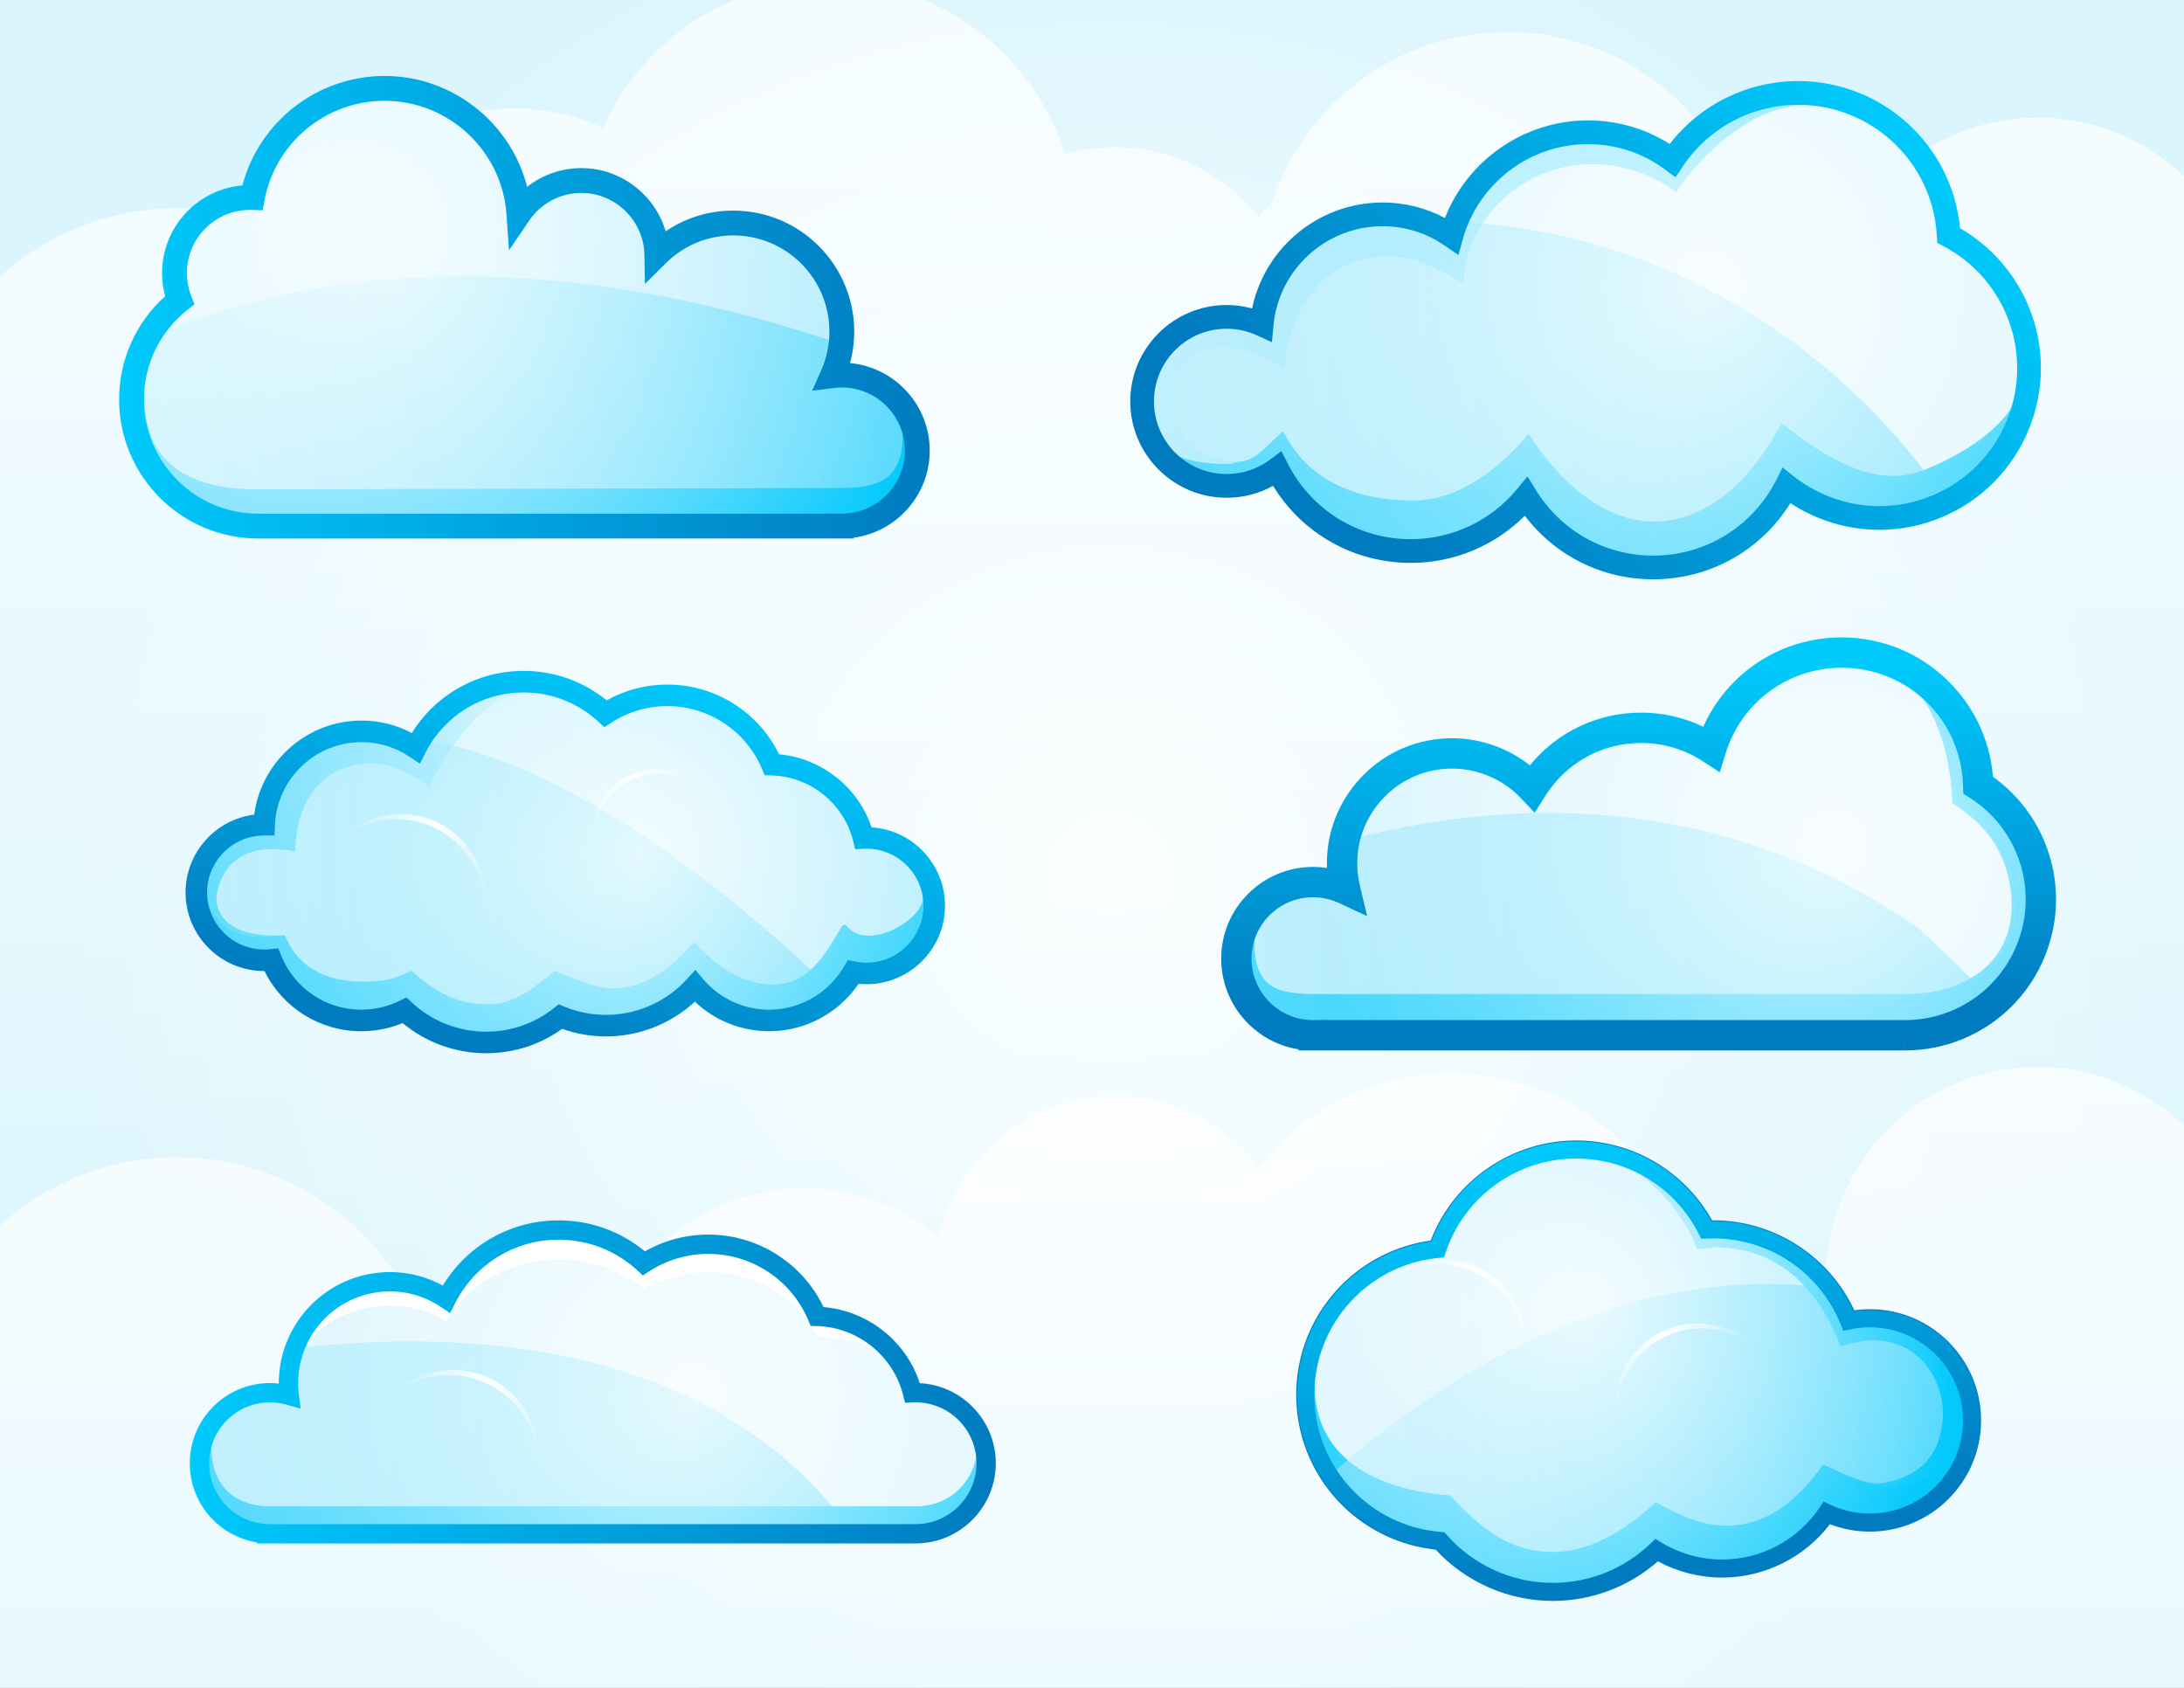 <?xml version="1.0" encoding="utf-8"?>
<!-- Generator: Adobe Illustrator 16.0.4, SVG Export Plug-In . SVG Version: 6.00 Build 0)  -->
<!DOCTYPE svg PUBLIC "-//W3C//DTD SVG 1.1//EN" "http://www.w3.org/Graphics/SVG/1.1/DTD/svg11.dtd">
<svg version="1.1" xmlns="http://www.w3.org/2000/svg" xmlns:xlink="http://www.w3.org/1999/xlink" x="0px" y="0px"
	 width="791.999px" height="611.999px" viewBox="0 0 791.999 611.999" enable-background="new 0 0 791.999 611.999"
	 xml:space="preserve">
<rect x="0" y="0" width="791.999" height="611.999" fill="#333333" stroke="none"/>
<g id="Layer_2">
	<circle fill="#DAF5FD" cx="2095.956" cy="555.956" r="76.838"/>
	<circle fill="#DAF5FD" cx="1990.743" cy="508.587" r="76.838"/>
	<circle fill="#DAF5FD" cx="2453.8" cy="585.431" r="76.838"/>
	<circle fill="#DAF5FD" cx="2543.337" cy="511.972" r="76.838"/>
	<circle fill="#DAF5FD" cx="2330.756" cy="527.112" r="89.631"/>
	<circle fill="#DAF5FD" cx="2350.912" cy="493.673" r="89.631"/>
	<circle fill="#DAF5FD" cx="2105.018" cy="475.214" r="89.631"/>
	<circle fill="#DAF5FD" cx="1868.485" cy="563.274" r="95.368"/>
	<circle fill="#DAF5FD" cx="2443.118" cy="563.274" r="95.368"/>
	<circle fill="#DAF5FD" cx="2208.858" cy="511.971" r="66.144"/>
	<circle fill="#DAF5FD" cx="1990.743" cy="592.069" r="53.469"/>
	<circle fill="#DAF5FD" cx="2574.075" cy="715.325" r="53.469"/>
	<rect x="1773.117" y="563.274" fill="#DAF5FD" width="842.883" height="370.393"/>
	<linearGradient id="SVGID_1_" gradientUnits="userSpaceOnUse" x1="1510.061" y1="1209.578" x2="1510.061" y2="1653.633">
		<stop  offset="0" style="stop-color:#FFFFFF"/>
		<stop  offset="1" style="stop-color:#FFFFFF;stop-opacity:0"/>
	</linearGradient>
	<path fill="url(#SVGID_1_)" d="M1937.273,1471.401c0-12.533-4.323-24.049-11.544-33.165V1319.35h-15.468
		c13.879-15.482,21.472-36.51,19.273-58.834c-4.159-42.232-41.769-73.096-84-68.936c-25.772,2.538-47.292,17.545-59.221,38.445
		c-10.415-3.903-21.69-6.044-33.468-6.044c-2.11,0-4.202,0.076-6.277,0.211c-11.004-37.05-45.308-64.074-85.928-64.074
		c-39.572,0-73.151,25.646-85.032,61.224c-1.768,1.854-3.451,3.787-5.057,5.786c-16.389-20.835-44.158-30.18-70.252-22.638
		c-11.395-36.41-45.389-62.831-85.554-62.831c-36.567,0-68.016,21.9-81.956,53.299c-12.04-5.596-25.681-8.158-39.851-6.763
		c-30.315,2.985-54.77,23.207-64.62,50.001c-14.562-9.01-31.725-14.215-50.106-14.215c-52.67,0-95.367,42.697-95.367,95.368v370.393
		h842.883v-185.179C1932.95,1495.448,1937.273,1483.933,1937.273,1471.401z"/>
	<rect x="-16" y="-23.333" fill="#DAF5FD" width="837" height="682"/>
	<radialGradient id="SVGID_2_" cx="402.5" cy="317.666" r="381.722" gradientUnits="userSpaceOnUse">
		<stop  offset="0" style="stop-color:#FFFFFF"/>
		<stop  offset="1" style="stop-color:#FFFFFF;stop-opacity:0"/>
	</radialGradient>
	<rect x="-16" y="-23.333" opacity="0.8" fill="url(#SVGID_2_)" width="837" height="682"/>
	<linearGradient id="SVGID_3_" gradientUnits="userSpaceOnUse" x1="396" y1="421.106" x2="396" y2="874.508">
		<stop  offset="0" style="stop-color:#FFFFFF"/>
		<stop  offset="1" style="stop-color:#FFFFFF;stop-opacity:0"/>
	</linearGradient>
	<path opacity="0.7" fill="url(#SVGID_3_)" d="M823.213,667.046c0-12.533-4.323-24.049-11.544-33.165V514.996h-15.468
		c13.879-15.482,21.472-36.51,19.273-58.834c-4.159-42.232-41.769-73.096-84-68.936c-38.915,3.832-68.153,36.071-69.256,74.152
		c-6.553-1.099-13.352-1.376-20.281-0.693c-9.504,0.936-18.424,3.578-26.506,7.573c-5.233-44.517-43.085-79.056-89.007-79.056
		c-28.285,0-53.505,13.105-69.933,33.571c-17.888-22.741-49.339-31.809-77.362-20.155c-20.256,8.424-34.096,25.754-38.893,45.559
		c-15.185-12.406-35.089-19.041-56.145-16.967c-36.661,3.61-64.738,32.431-68.792,67.597c-8.333-5.363-18.244-8.487-28.89-8.487
		c-10.405,0-20.109,2.982-28.323,8.124c-7.837-44.78-46.91-78.816-93.935-78.816c-52.67,0-95.367,42.697-95.367,95.368v370.393
		h842.883V700.209C818.89,691.093,823.213,679.579,823.213,667.046z"/>
	<linearGradient id="SVGID_4_" gradientUnits="userSpaceOnUse" x1="396" y1="61.062" x2="396" y2="505.117">
		<stop  offset="0" style="stop-color:#FFFFFF"/>
		<stop  offset="1" style="stop-color:#FFFFFF;stop-opacity:0"/>
	</linearGradient>
	<path opacity="0.7" fill="url(#SVGID_4_)" d="M823.213,322.885c0-12.533-4.323-24.049-11.544-33.166V170.834h-15.468
		c13.879-15.482,21.472-36.51,19.273-58.834c-4.159-42.232-41.769-73.096-84-68.936c-25.772,2.538-47.292,17.545-59.221,38.445
		c-10.415-3.903-21.69-6.044-33.468-6.044c-2.11,0-4.202,0.076-6.277,0.211c-11.004-37.05-45.308-64.074-85.928-64.074
		c-39.572,0-73.151,25.646-85.032,61.224c-1.768,1.854-3.451,3.787-5.057,5.786c-16.389-20.835-44.158-30.18-70.252-22.638
		c-11.395-36.41-45.389-62.831-85.554-62.831c-36.567,0-68.016,21.9-81.956,53.299c-12.04-5.596-25.681-8.158-39.851-6.763
		c-30.315,2.985-54.77,23.207-64.62,50.001c-14.562-9.01-31.725-14.215-50.106-14.215c-52.67,0-95.367,42.697-95.367,95.368v370.393
		h842.883v-185.18C818.89,346.932,823.213,335.417,823.213,322.885z"/>
</g>
<g id="Layer_1">
	<path fill="#00C9FC" d="M-179.022,535.452c-3.846,0-7.593,0.414-11.208,1.186c-11.426-28.101-38.987-47.922-71.191-47.922
		c-1.196,0-2.384,0.036-3.567,0.09c-12.691-24.961-38.598-42.073-68.518-42.073c-33.834,0-62.54,21.878-72.795,52.251
		c-38.943,3.745-69.395,36.549-69.395,76.473c0,40.381,31.156,73.463,70.738,76.574c14.445,16.423,35.599,26.8,59.189,26.8
		c21.195,0,40.421-8.382,54.586-21.992c10.048,6.159,21.865,9.715,34.515,9.715c22.864,0,43.017-11.603,54.897-29.239
		c6.904,3.252,14.612,5.078,22.75,5.078c29.53,0,53.47-23.939,53.47-53.47S-149.492,535.452-179.022,535.452z"/>
	<path fill="#00C9FC" d="M-179.022,132.143c-3.846,0-7.593,0.415-11.208,1.186c-11.426-28.101-38.987-47.922-71.191-47.922
		c-1.196,0-2.384,0.036-3.567,0.09c-12.691-24.961-38.598-42.074-68.518-42.074c-33.834,0-62.54,21.878-72.795,52.251
		c-38.943,3.745-69.395,36.548-69.395,76.473c0,40.381,31.156,73.463,70.738,76.574c14.445,16.423,35.599,26.8,59.189,26.8
		c21.195,0,40.421-8.382,54.586-21.992c10.048,6.159,21.865,9.715,34.515,9.715c22.864,0,43.017-11.603,54.897-29.239
		c6.904,3.252,14.612,5.078,22.75,5.078c29.53,0,53.47-23.939,53.47-53.47S-149.492,132.143-179.022,132.143z"/>
	<linearGradient id="SVGID_5_" gradientUnits="userSpaceOnUse" x1="-470.994" y1="39.832" x2="-129.935" y2="39.832">
		<stop  offset="0" style="stop-color:#DAF5FD"/>
		<stop  offset="1" style="stop-color:#00C9FC"/>
	</linearGradient>
	<path fill="url(#SVGID_5_)" d="M-179.022,19.041c-3.846,0-7.593,0.396-11.208,1.134c-11.426-26.877-38.987-45.834-71.191-45.834
		c-1.196,0-2.384,0.034-3.567,0.086c-12.691-23.875-38.598-40.241-68.518-40.241c-33.834,0-62.54,20.925-72.795,49.975
		c-38.943,3.582-64.692,34.956-64.692,73.141c0,38.622,31.764,55.464,71.345,58.439c14.445,15.708,30.289,29.737,53.879,29.737
		c21.195,0,40.081-13.155,54.246-26.173c10.048,5.891,24.188,12.451,36.838,12.451c22.864,0,39.212-15.386,51.093-32.254
		c6.904,3.11,24.34,11.882,32.478,11.882c29.53,0,43.964-23.368,40.736-41.204C-135.41,42.389-149.492,19.041-179.022,19.041z"/>
	<linearGradient id="SVGID_6_" gradientUnits="userSpaceOnUse" x1="-470.994" y1="-34.999" x2="-140.618" y2="-34.999">
		<stop  offset="0" style="stop-color:#DAF5FD"/>
		<stop  offset="1" style="stop-color:#ABEBFE"/>
	</linearGradient>
	<path fill="url(#SVGID_6_)" d="M-178.558-40.714c-3.846,0-12.311,2.465-15.926,3.203c-11.855-31.238-33.733-51.971-65.937-51.971
		c-1.196,0-8.39,1.035-9.573,1.087c-6.445-19.86-33.593-52.251-63.513-52.251c-33.834,0-62.54,20.925-72.795,49.975
		c-38.943,3.582-64.692,34.956-64.692,73.141c0,38.622,31.764,55.464,71.345,58.439c14.445,15.708,30.289,29.737,53.879,29.737
		c21.195,0,40.081-13.155,54.246-26.173c10.048,5.891,24.188,12.451,36.838,12.451c22.864,0,39.212-15.386,51.093-32.254
		c6.904,3.11,22.037,10.992,30.101,9.902c29.309-3.961,32.874-25.731,32.874-37.23C-140.618-14.922-149.028-40.714-178.558-40.714z"
		/>
	<path fill="#017BC0" d="M-345.77,419.041c-23.315,0-45.753-9.837-61.592-26.998c-19.678-2.033-37.951-11.159-51.471-25.709
		c-14.099-15.173-21.863-34.942-21.863-55.667c0-20.476,7.601-40.071,21.402-55.176c12.925-14.146,30.436-23.338,49.336-25.905
		c12.016-31.5,42.7-52.642,76.451-52.642c29.672,0,57.03,16.081,71.472,41.986c0.208-0.002,0.412-0.003,0.613-0.003
		c31.76,0,60.844,18.559,74.202,47.314c2.716-0.384,5.472-0.578,8.197-0.578c32.24,0,58.47,26.229,58.47,58.47
		s-26.229,58.47-58.47,58.47c-7.261,0-14.333-1.313-21.025-3.903c-13.388,17.581-34.524,28.064-56.621,28.064
		c-11.802,0-23.493-2.956-33.833-8.552C-305.785,411.646-325.398,419.041-345.77,419.041z M-333.506,177.943
		c-33.437,0-63.826,21.007-75.622,52.274l-0.105,0.28l-0.297,0.039c-18.78,2.48-36.191,11.582-49.025,25.628
		c-13.633,14.92-21.141,34.276-21.141,54.501c0,20.471,7.669,39.999,21.596,54.985c13.398,14.419,31.521,23.444,51.028,25.415
		l0.189,0.019l0.129,0.141c15.658,17.041,37.886,26.814,60.985,26.814c20.244,0,39.73-7.391,54.868-20.81l0.263-0.233l0.309,0.169
		c10.269,5.624,21.909,8.597,33.661,8.597c21.91,0,42.864-10.456,56.051-27.969l0.229-0.304l0.354,0.14
		c6.68,2.636,13.75,3.972,21.012,3.972c31.689,0,57.47-25.781,57.47-57.47c0-31.689-25.781-57.47-57.47-57.47
		c-2.801,0-5.634,0.209-8.421,0.621l-0.371,0.055l-0.157-0.341c-13.125-28.595-41.956-47.071-73.45-47.071
		c-0.292,0-0.592,0.002-0.898,0.006l-0.3,0.004l-0.145-0.263C-276.992,193.934-304.099,177.943-333.506,177.943z"/>
	<circle fill="#DAF5FD" cx="-1458.367" cy="82.628" r="76.838"/>
	<circle fill="#DAF5FD" cx="-1328.414" cy="43.477" r="89.631"/>
	<circle fill="#DAF5FD" cx="-1195.362" cy="24.321" r="95.368"/>
	<circle fill="#DAF5FD" cx="-1287.084" cy="134.515" r="94.683"/>
	<circle fill="#DAF5FD" cx="-1440.527" cy="124.117" r="94.683"/>
	<circle fill="#DAF5FD" cx="-1224.568" cy="82.091" r="66.144"/>
	<circle fill="#DAF5FD" cx="-1144.022" cy="103.125" r="94.735"/>
	<circle fill="#DAF5FD" cx="-1557.038" cy="124.117" r="53.469"/>
	<circle fill="#DAF5FD" cx="-2017.668" cy="738.734" r="76.838"/>
	<circle fill="#DAF5FD" cx="-1680.996" cy="786.919" r="89.631"/>
	<circle fill="#DAF5FD" cx="-1770.627" cy="661.89" r="95.368"/>
	<path fill="#DAF5FD" d="M-1847.773,860.931c52.766-21.943,77.753-82.507,55.812-135.272
		c-21.942-52.765-82.506-77.752-135.271-55.809c-52.765,21.94-77.753,82.503-55.811,135.269
		C-1961.102,857.885-1900.539,882.872-1847.773,860.931z"/>
	<circle fill="#DAF5FD" cx="-1792.743" cy="765.39" r="94.735"/>
	<circle fill="#DAF5FD" cx="-2094.511" cy="823.083" r="53.469"/>
	<circle fill="#DAF5FD" cx="-1910.021" cy="685.266" r="53.469"/>
	<circle fill="#DAF5FD" cx="-1675.259" cy="697.29" r="53.469"/>
	<circle fill="#DAF5FD" cx="2198.175" cy="192.581" r="76.838"/>
	<circle fill="#DAF5FD" cx="2519.962" cy="218.8" r="76.838"/>
	<circle fill="#DAF5FD" cx="2439.586" cy="176.943" r="89.631"/>
	<circle fill="#DAF5FD" cx="2326.217" cy="171.892" r="95.368"/>
	<circle fill="#DAF5FD" cx="2453.8" cy="200.9" r="66.144"/>
	<circle fill="#DAF5FD" cx="2107.331" cy="253.324" r="53.469"/>
	<circle fill="#DAF5FD" cx="2596.806" cy="253.324" r="53.469"/>
	<path fill="#00C9FC" d="M314.219,303.828c-0.363,0-0.724,0.012-1.083,0.027c-3.843-15.237-17.443-26.174-33.216-26.604
		c-6.257-14.769-20.887-25.13-37.936-25.13c-8.265,0-15.959,2.437-22.409,6.628c-7.806-7.19-18.229-11.584-29.678-11.584
		c-17.083,0-31.881,9.778-39.107,24.041c-6.575-4.433-14.674-6.689-23.181-5.851c-17.753,1.749-31.125,16.362-31.809,33.697
		c-0.013,0-0.025-0.001-0.037-0.001c-13.568,0-24.566,10.999-24.566,24.567c0,13.567,10.999,24.565,24.566,24.565
		c0.884,0,1.758-0.049,2.619-0.141c5.744,14.096,20.227,23.365,36.148,21.797c4.362-0.431,8.457-1.642,12.169-3.476
		c7.764,7.21,18.161,11.621,29.592,11.621c10.178,0,19.538-3.497,26.948-9.353c5.104,2.102,10.692,3.264,16.554,3.264
		c12.789,0,24.288-5.519,32.248-14.305c7.243,8.492,18.382,13.425,30.333,12.248c11.713-1.154,21.515-7.912,27.031-17.354
		c1.557,0.31,3.165,0.476,4.813,0.476c13.567,0,24.566-10.999,24.566-24.566C338.785,314.826,327.786,303.828,314.219,303.828z"/>
	<linearGradient id="SVGID_7_" gradientUnits="userSpaceOnUse" x1="251.445" y1="275.436" x2="100.135" y2="405.919">
		<stop  offset="0" style="stop-color:#DAF5FD"/>
		<stop  offset="1" style="stop-color:#00C9FC"/>
	</linearGradient>
	<path fill="url(#SVGID_7_)" d="M314.219,303.828c-0.363,0-0.724,0.012-1.083,0.027c-3.843-15.237-17.443-26.174-33.216-26.604
		c-6.257-14.769-20.887-25.13-37.936-25.13c-8.265,0-15.959,2.437-22.409,6.628c-7.806-7.19-18.229-11.584-29.678-11.584
		c-17.083,0-31.881,9.778-39.107,24.041c-6.575-4.433-14.674-6.689-23.181-5.851c-17.753,1.749-31.125,16.362-31.809,33.697
		c-0.013,0-0.025-0.001-0.037-0.001c-13.568,0-21.867,5.91-21.867,19.479c0,13.567,9.189,23.891,26.786,20.662
		c0.871-0.16,1.758-0.05,2.619-0.141c5.744,14.095,18.691,18.108,34.611,16.54c4.363-0.43,7.622-1.843,11.334-3.676
		c7.764,7.21,16.136,12.252,27.566,12.252c10.178,0,17.094-6.396,24.504-12.252c5.104,2.102,14.66,6.433,20.521,6.433
		c12.788,0,22.058-8.062,30.018-16.847c7.244,8.492,18.679,16.492,30.629,15.314c11.714-1.153,17.458-12,22.974-21.44
		c1.557,0.31,0.499-0.955,1.557,0.31c7.938,9.492,27.826-2.453,27.632-10.388C334.315,311.733,327.786,303.828,314.219,303.828z"/>
	<linearGradient id="SVGID_8_" gradientUnits="userSpaceOnUse" x1="78.471" y1="307.657" x2="334.647" y2="307.657">
		<stop  offset="0" style="stop-color:#DAF5FD"/>
		<stop  offset="1" style="stop-color:#ABEBFE"/>
	</linearGradient>
	<path fill="url(#SVGID_8_)" d="M314.219,303.828c-0.363,0-0.724,0.012-1.083,0.027c-3.843-15.237-17.443-26.174-33.216-26.604
		c-6.257-14.769-20.887-25.13-37.936-25.13c-8.265,0-15.959,2.437-22.409,6.628c-7.806-7.19-15.746-7.6-27.196-7.6
		c-17.082,0-29.475,19.73-36.701,33.993c-6.575-4.433-14.465-9.107-22.973-8.27c-17.752,1.748-25.045,14.52-25.729,31.854
		c-0.012,0,0.012,0.002,0,0c-27.26-5.514-28.485,16.569-28.485,16.569s-1.532,14.366,22.192,13.895
		c0.885-0.018,1.758-0.05,2.619-0.141c5.744,14.095,18.691,18.108,34.611,16.54c4.363-0.43,7.622-1.843,11.334-3.676
		c7.764,7.21,16.136,12.252,27.566,12.252c10.178,0,17.094-6.396,24.504-12.252c5.104,2.102,14.66,6.433,20.521,6.433
		c12.788,0,22.058-8.062,30.018-16.847c7.244,8.492,18.679,16.492,30.629,15.314c11.714-1.153,17.458-12,22.974-21.44
		c1.557,0.31,0.499-0.955,1.557,0.31c7.938,9.492,27.826-2.453,27.632-10.388C334.315,311.733,327.786,303.828,314.219,303.828z"/>
	<circle fill="#DAF5FD" cx="-1404.367" cy="525.72" r="76.838"/>
	<circle fill="#DAF5FD" cx="-1274.414" cy="486.569" r="89.631"/>
	<circle fill="#DAF5FD" cx="-1141.362" cy="467.413" r="95.368"/>
	<circle fill="#DAF5FD" cx="-1233.084" cy="577.607" r="94.683"/>
	<circle fill="#DAF5FD" cx="-1386.527" cy="567.208" r="94.683"/>
	<circle fill="#DAF5FD" cx="-1170.568" cy="525.183" r="66.144"/>
	<circle fill="#DAF5FD" cx="-1090.022" cy="546.216" r="94.735"/>
	<circle fill="#DAF5FD" cx="-1503.038" cy="567.208" r="53.469"/>
	<path fill="#00C9FC" d="M1648.83,576.019c-11.539-27.747-32.039-49.044-56.746-61.942
		c-3.482-65.457-57.659-117.462-123.982-117.462c-43.2,0-81.242,22.066-103.483,55.538c-19.456-14.526-43.596-23.128-69.744-23.128
		c-53.58,0-98.72,36.11-112.424,85.321c-18.789-12.967-42.078-19.623-66.575-17.21c-48.5,4.776-85.462,43.442-89.794,90.229
		c-8.797-4.016-18.565-6.271-28.866-6.271c-38.446,0-69.614,31.168-69.614,69.615s31.168,69.615,69.614,69.615
		c15.647,0,30.088-5.165,41.714-13.879c20.35,40.075,61.956,67.536,109.979,67.536c38.237,0,72.408-17.411,95.021-44.737
		c21.752,34.982,60.529,58.275,104.755,58.275c47.927,0,89.465-27.352,109.858-67.296c33.966,26.743,81.007,34.818,123.76,17.041
		C1645.198,711.109,1674.984,638.917,1648.83,576.019z"/>
	<linearGradient id="SVGID_9_" gradientUnits="userSpaceOnUse" x1="927.601" y1="573.141" x2="1657.102" y2="573.141">
		<stop  offset="0" style="stop-color:#DAF5FD"/>
		<stop  offset="1" style="stop-color:#00C9FC"/>
	</linearGradient>
	<path fill="url(#SVGID_9_)" d="M1648.83,576.019c-11.539-27.747-32.039-49.044-56.746-61.942
		c-3.482-65.457-57.659-117.462-123.982-117.462c-43.2,0-81.242,22.066-103.483,55.538c-19.456-14.526-43.596-23.128-69.744-23.128
		c-53.58,0-98.72,36.11-112.424,85.321c-18.789-12.967-42.078-19.623-66.575-17.21c-48.5,4.776-85.462,43.442-89.794,90.229
		c-8.797-4.016-18.565-6.271-28.866-6.271c-38.446,0-69.614,31.168-69.614,69.615s30.936,51.602,69.382,51.602
		c15.646,0,35.244-18.192,46.87-26.906c20.349,40.075,59.192,56.888,107.215,56.888c38.237,0,72.408-27.827,95.021-55.152
		c21.752,34.982,59.062,72.528,103.288,72.528c47.927,0,84.631-41.264,105.024-81.209c33.965,26.744,76.158,55.969,118.911,38.192
		C1636.209,680.496,1674.984,638.917,1648.83,576.019z"/>
	<path fill="#DAF5FD" d="M1648.83,576.019c-11.539-27.747-32.039-49.044-56.746-61.942c-3.482-65.457-50.701-107.48-117.024-107.48
		c-43.2,0-85.212,38.309-107.453,71.78c-19.457-14.526-43.597-23.128-69.745-23.128c-53.579,0-103.849,42.223-105.585,98.641
		c-18.789-12.967-45.809-24.98-70.306-22.567c-48.5,4.776-72.917,46.086-77.249,92.873c-69.291-43.819-94.608,4.339-94.608,24.302
		c0,19.965,18.4,51.766,56.846,51.766c15.647,0,25.268-16.144,36.894-24.857c20.349,40.075,59.192,56.888,107.215,56.888
		c38.237,0,72.408-27.827,95.021-55.152c21.752,34.982,59.062,72.528,103.288,72.528c47.927,0,84.631-41.264,105.024-81.209
		c33.965,26.744,76.158,55.969,118.911,38.192C1636.209,680.496,1674.984,638.917,1648.83,576.019z"/>
	<linearGradient id="SVGID_10_" gradientUnits="userSpaceOnUse" x1="-462.888" y1="-158.378" x2="-125.553" y2="-158.378">
		<stop  offset="0" style="stop-color:#ABEBFE"/>
		<stop  offset="1" style="stop-color:#00C9FC"/>
	</linearGradient>
	<path opacity="0.5" fill="url(#SVGID_10_)" d="M-179.022-220.934c-3.846,0-7.593,0.415-11.208,1.186
		c-2.517-6.189-5.817-11.975-9.776-17.237c-119.918-16.248-221.468,60.968-262.881,98.5c12.707,19.117,33.736,32.228,57.929,34.129
		c14.445,16.423,35.599,26.8,59.189,26.8c21.195,0,40.421-8.382,54.586-21.992c10.048,6.159,21.865,9.715,34.515,9.715
		c22.864,0,43.017-11.603,54.897-29.239c6.904,3.252,14.612,5.078,22.75,5.078c29.53,0,53.47-23.939,53.47-53.47
		S-149.492-220.934-179.022-220.934z"/>
	<radialGradient id="SVGID_11_" cx="-330.726" cy="-341.433" r="198.091" gradientUnits="userSpaceOnUse">
		<stop  offset="0" style="stop-color:#FFFFFF"/>
		<stop  offset="1" style="stop-color:#FFFFFF;stop-opacity:0"/>
	</radialGradient>
	<path opacity="0.8" fill="url(#SVGID_11_)" d="M-179.022-337.076c-3.846,0-7.593,0.415-11.208,1.187
		c-11.426-28.102-38.987-47.923-71.191-47.923c-1.196,0-2.384,0.036-3.567,0.091c-12.691-24.962-38.598-42.074-68.518-42.074
		c-33.834,0-62.54,21.878-72.795,52.251c-38.943,3.745-69.395,36.549-69.395,76.473c0,40.381,31.156,73.463,70.738,76.574
		c14.445,16.423,35.599,26.8,59.189,26.8c21.195,0,40.421-8.382,54.586-21.992c10.048,6.159,21.865,9.715,34.515,9.715
		c22.864,0,43.017-11.603,54.897-29.239c6.904,3.252,14.612,5.078,22.75,5.078c29.53,0,53.47-23.939,53.47-53.47
		S-149.492-337.076-179.022-337.076z"/>
	<linearGradient id="SVGID_12_" gradientUnits="userSpaceOnUse" x1="-332.823" y1="177.152" x2="-282.918" y2="396.575">
		<stop  offset="0" style="stop-color:#00C9FC"/>
		<stop  offset="1" style="stop-color:#017BC0"/>
	</linearGradient>
	<path fill="url(#SVGID_12_)" d="M-345.77,418.541c-23.324,0-45.579-9.809-61.353-26.977c-19.651-1.984-37.824-11.021-51.344-25.571
		c-14.013-15.08-21.729-34.729-21.729-55.326c0-20.351,7.554-39.826,21.271-54.839c12.974-14.199,30.4-23.287,49.329-25.787
		c11.913-31.58,42.132-52.598,76.089-52.598c29.81,0,56.823,16.015,71.179,41.99c0.309-0.004,0.61-0.006,0.905-0.006
		c32.023,0,60.643,18.469,73.905,47.363c2.817-0.417,5.661-0.626,8.495-0.626c31.965,0,57.97,26.005,57.97,57.97
		s-26.005,57.97-57.97,57.97c-7.338,0-14.451-1.346-21.196-4.007c-13.333,17.706-34.164,28.168-56.451,28.168
		c-11.893,0-23.541-2.984-33.901-8.658C-305.829,411.131-325.298,418.541-345.77,418.541z M-333.506,186.443
		c-31.056,0-58.597,19.768-68.532,49.19l-0.933,2.761l-2.9,0.279c-17.808,1.712-34.29,9.96-46.409,23.225
		c-12.198,13.35-18.916,30.669-18.916,48.768c0,18.317,6.862,35.791,19.322,49.2c12.394,13.338,29.181,21.466,47.268,22.888
		l1.82,0.144l1.206,1.371c14.126,16.061,34.468,25.271,55.81,25.271c19.272,0,37.551-7.364,51.468-20.737l2.506-2.408l2.963,1.816
		c9.661,5.922,20.783,9.052,32.163,9.052c20.542,0,39.669-10.188,51.165-27.253l2.157-3.202l3.493,1.645
		c6.55,3.085,13.559,4.649,20.832,4.649c27.002,0,48.97-21.968,48.97-48.97s-21.968-48.97-48.97-48.97
		c-3.434,0-6.889,0.366-10.269,1.087l-3.688,0.787l-1.42-3.493c-11.145-27.408-37.453-45.117-67.023-45.117
		c-1.004,0-2.103,0.028-3.361,0.085l-2.901,0.133l-1.316-2.589C-281.423,201.622-306.141,186.443-333.506,186.443z"/>
	<g>
		<path fill="#00C9FC" d="M678.088,478.16c-2.652,0-5.236,0.286-7.729,0.818c-7.88-19.379-26.886-33.048-49.095-33.048
			c-0.825,0-1.644,0.024-2.459,0.062c-8.752-17.215-26.617-29.015-47.251-29.015c-23.333,0-43.129,15.088-50.2,36.033
			c-26.856,2.582-47.856,25.203-47.856,52.735c0,27.848,21.487,50.661,48.782,52.807c9.961,11.326,24.55,18.481,40.818,18.481
			c14.616,0,27.874-5.779,37.643-15.166c6.93,4.248,15.078,6.699,23.801,6.699c15.769,0,29.666-8.001,37.858-20.163
			c4.762,2.242,10.076,3.502,15.688,3.502c20.363,0,36.873-16.509,36.873-36.873C714.961,494.668,698.451,478.16,678.088,478.16z"/>
		<path fill="#00C9FC" d="M678.088,478.16c-2.652,0-5.236,0.286-7.729,0.818c-7.88-19.379-26.886-33.048-49.095-33.048
			c-0.825,0-1.644,0.024-2.459,0.062c-8.752-17.215-26.617-29.015-47.251-29.015c-23.333,0-43.129,15.088-50.2,36.033
			c-26.856,2.582-47.856,25.203-47.856,52.735c0,27.848,21.487,50.661,48.782,52.807c9.961,11.326,24.55,18.481,40.818,18.481
			c14.616,0,27.874-5.779,37.643-15.166c6.93,4.248,15.078,6.699,23.801,6.699c15.769,0,29.666-8.001,37.858-20.163
			c4.762,2.242,10.076,3.502,15.688,3.502c20.363,0,36.873-16.509,36.873-36.873C714.961,494.668,698.451,478.16,678.088,478.16z"/>
		<linearGradient id="SVGID_13_" gradientUnits="userSpaceOnUse" x1="476.74" y1="489.832" x2="711.938" y2="489.832">
			<stop  offset="0" style="stop-color:#DAF5FD"/>
			<stop  offset="1" style="stop-color:#00C9FC"/>
		</linearGradient>
		<path fill="url(#SVGID_13_)" d="M678.088,475.495c-2.652,0-5.236,0.273-7.729,0.782c-7.88-18.534-26.886-31.607-49.095-31.607
			c-0.825,0-1.644,0.023-2.459,0.059c-8.752-16.463-26.617-27.75-47.251-27.75c-23.333,0-43.129,14.43-50.2,34.463
			c-26.856,2.471-44.613,24.106-44.613,50.439c0,26.634,21.905,38.248,49.201,40.3c9.961,10.833,20.888,20.508,37.156,20.508
			c14.616,0,27.639-9.072,37.408-18.05c6.929,4.062,16.68,8.587,25.403,8.587c15.767,0,27.04-10.61,35.233-22.243
			c4.762,2.146,16.786,8.194,22.397,8.194c20.364,0,30.317-16.115,28.091-28.415C708.163,491.596,698.451,475.495,678.088,475.495z"
			/>
		<linearGradient id="SVGID_14_" gradientUnits="userSpaceOnUse" x1="476.74" y1="489.832" x2="704.571" y2="489.832">
			<stop  offset="0" style="stop-color:#DAF5FD"/>
			<stop  offset="1" style="stop-color:#ABEBFE"/>
		</linearGradient>
		<path fill="url(#SVGID_14_)" d="M678.407,485.892c-2.651,0-8.489,1.7-10.982,2.209c-8.175-21.543-23.262-35.841-45.47-35.841
			c-0.826,0-5.786,0.715-6.603,0.751c-4.444-13.696-23.165-36.033-43.799-36.033c-23.333,0-43.129,14.43-50.2,34.463
			c-26.856,2.471-44.613,24.106-44.613,50.439c0,26.634,21.905,38.248,49.201,40.3c9.961,10.833,20.888,20.508,37.156,20.508
			c14.616,0,27.639-9.072,37.408-18.05c6.929,4.062,16.68,8.587,25.403,8.587c15.767,0,27.04-10.61,35.233-22.243
			c4.762,2.146,15.197,7.581,20.759,6.829c20.212-2.731,22.67-17.744,22.67-25.674C704.571,503.678,698.773,485.892,678.407,485.892
			z"/>
		<path fill="#017BC0" d="M563.098,580.483c-16.079,0-31.553-6.784-42.475-18.618c-13.571-1.401-26.172-7.695-35.497-17.729
			c-9.722-10.463-15.076-24.097-15.076-38.389c0-14.12,5.242-27.634,14.76-38.05c8.914-9.755,20.988-16.094,34.023-17.864
			c8.285-21.724,29.444-36.303,52.721-36.303c20.463,0,39.328,11.089,49.288,28.954c0.143-0.001,0.283-0.002,0.422-0.002
			c21.902,0,41.959,12.798,51.171,32.628c1.873-0.265,3.773-0.397,5.653-0.397c22.232,0,40.321,18.088,40.321,40.321
			c0,22.232-18.089,40.32-40.321,40.32c-5.007,0-9.885-0.905-14.5-2.691c-9.231,12.125-23.809,19.354-39.047,19.354
			c-8.138,0-16.201-2.038-23.332-5.896C590.671,575.383,577.145,580.483,563.098,580.483z M571.554,414.219
			c-23.059,0-44.016,14.487-52.149,36.049l-0.072,0.193l-0.205,0.027c-12.951,1.71-24.958,7.987-33.809,17.674
			c-9.402,10.288-14.58,23.637-14.58,37.584c0,14.117,5.29,27.584,14.895,37.919c9.239,9.943,21.735,16.167,35.188,17.526
			l0.131,0.013l0.089,0.098c10.798,11.751,26.126,18.491,42.057,18.491c13.96,0,27.398-5.097,37.837-14.351l0.181-0.161l0.213,0.117
			c7.082,3.878,15.109,5.928,23.213,5.928c15.109,0,29.561-7.211,38.654-19.288l0.158-0.209l0.243,0.097
			c4.606,1.817,9.483,2.738,14.491,2.738c21.853,0,39.631-17.779,39.631-39.631c0-21.854-17.778-39.633-39.631-39.633
			c-1.932,0-3.886,0.145-5.807,0.429l-0.258,0.038l-0.106-0.235c-9.052-19.719-28.935-32.461-50.653-32.461
			c-0.201,0-0.408,0.001-0.619,0.005l-0.206,0.003l-0.101-0.182C610.527,425.247,591.833,414.219,571.554,414.219z"/>
		<linearGradient id="SVGID_15_" gradientUnits="userSpaceOnUse" x1="482.33" y1="521.299" x2="714.961" y2="521.299">
			<stop  offset="0" style="stop-color:#ABEBFE"/>
			<stop  offset="1" style="stop-color:#00C9FC"/>
		</linearGradient>
		<path opacity="0.5" fill="url(#SVGID_15_)" d="M678.088,478.16c-2.652,0-5.236,0.286-7.729,0.818
			c-1.735-4.269-4.012-8.258-6.742-11.888c-82.696-11.204-152.727,42.045-181.286,67.928c8.764,13.184,23.266,22.225,39.949,23.535
			c9.961,11.326,24.55,18.481,40.818,18.481c14.616,0,27.874-5.779,37.643-15.166c6.93,4.248,15.078,6.699,23.801,6.699
			c15.769,0,29.666-8.001,37.858-20.163c4.762,2.242,10.076,3.502,15.688,3.502c20.363,0,36.873-16.509,36.873-36.873
			C714.961,494.668,698.451,478.16,678.088,478.16z"/>
		<radialGradient id="SVGID_16_" cx="573.47" cy="475.156" r="136.606" gradientUnits="userSpaceOnUse">
			<stop  offset="0" style="stop-color:#FFFFFF"/>
			<stop  offset="1" style="stop-color:#FFFFFF;stop-opacity:0"/>
		</radialGradient>
		<path opacity="0.8" fill="url(#SVGID_16_)" d="M678.088,478.16c-2.652,0-5.236,0.286-7.729,0.818
			c-7.88-19.379-26.886-33.048-49.095-33.048c-0.825,0-1.644,0.024-2.459,0.062c-8.752-17.215-26.617-29.015-47.251-29.015
			c-23.333,0-43.129,15.088-50.2,36.033c-26.856,2.582-47.856,25.204-47.856,52.735c0,27.848,21.487,50.661,48.782,52.807
			c9.961,11.326,24.55,18.481,40.818,18.481c14.616,0,27.874-5.779,37.643-15.166c6.93,4.248,15.078,6.699,23.801,6.699
			c15.769,0,29.666-8.001,37.858-20.163c4.762,2.242,10.076,3.502,15.688,3.502c20.363,0,36.873-16.509,36.873-36.873
			C714.961,494.668,698.451,478.16,678.088,478.16z"/>
		<linearGradient id="SVGID_17_" gradientUnits="userSpaceOnUse" x1="572.025" y1="413.674" x2="606.44" y2="564.99">
			<stop  offset="0" style="stop-color:#00C9FC"/>
			<stop  offset="1" style="stop-color:#017BC0"/>
		</linearGradient>
		<path fill="url(#SVGID_17_)" d="M563.098,580.137c-16.085,0-31.433-6.764-42.311-18.603c-13.552-1.368-26.084-7.601-35.407-17.634
			c-9.664-10.399-14.985-23.949-14.985-38.154c0-14.033,5.209-27.464,14.668-37.817c8.948-9.792,20.966-16.059,34.019-17.782
			c8.216-21.777,29.057-36.272,52.473-36.272c20.557,0,39.186,11.044,49.087,28.956c0.212-0.002,0.42-0.004,0.623-0.004
			c22.084,0,41.819,12.736,50.965,32.662c1.944-0.287,3.904-0.432,5.859-0.432c22.043,0,39.977,17.933,39.977,39.977
			c0,22.043-17.934,39.977-39.977,39.977c-5.062,0-9.967-0.929-14.617-2.764c-9.195,12.211-23.561,19.425-38.93,19.425
			c-8.2,0-16.233-2.058-23.378-5.971C590.641,575.029,577.215,580.137,563.098,580.137z M571.554,420.081
			c-21.416,0-40.409,13.633-47.261,33.923l-0.643,1.904l-2.001,0.192c-12.28,1.181-23.646,6.869-32.004,16.016
			c-8.411,9.207-13.044,21.15-13.044,33.631c0,12.633,4.732,24.683,13.324,33.929c8.548,9.199,20.123,14.805,32.598,15.784
			l1.254,0.099l0.832,0.946c9.742,11.075,23.771,17.428,38.488,17.428c13.29,0,25.895-5.079,35.492-14.301l1.729-1.661l2.043,1.253
			c6.662,4.084,14.332,6.242,22.18,6.242c14.166,0,27.356-7.026,35.284-18.794l1.487-2.208l2.409,1.134
			c4.517,2.128,9.35,3.206,14.366,3.206c18.619,0,33.771-15.148,33.771-33.77s-15.151-33.771-33.771-33.771
			c-2.368,0-4.751,0.252-7.082,0.75l-2.543,0.542l-0.979-2.408c-7.686-18.901-25.829-31.114-46.221-31.114
			c-0.691,0-1.451,0.02-2.317,0.059l-2.001,0.093l-0.907-1.785C607.471,430.548,590.426,420.081,571.554,420.081z"/>
	</g>
	<g>
		<path fill="#00C9FC" d="M1654.531-515.034c-6.989,0-13.798,0.754-20.368,2.157c-20.764-51.066-70.847-87.085-129.369-87.085
			c-2.175,0-4.331,0.064-6.48,0.165c-23.062-45.363-70.139-76.457-124.511-76.457c-61.485,0-113.649,39.758-132.283,94.952
			c-70.77,6.804-126.107,66.413-126.107,138.963c0,73.382,56.622,133.498,128.547,139.151c26.248,29.846,64.691,48.7,107.561,48.7
			c38.516,0,73.451-15.229,99.192-39.964c18.261,11.194,39.732,17.653,62.718,17.653c41.552,0,78.173-21.083,99.761-53.132
			c12.548,5.908,26.552,9.228,41.341,9.228c53.66,0,97.165-43.502,97.165-97.164
			C1751.696-471.531,1708.191-515.034,1654.531-515.034z"/>
		<radialGradient id="SVGID_18_" cx="1433.555" cy="-465.372" r="269.894" gradientUnits="userSpaceOnUse">
			<stop  offset="0" style="stop-color:#FFFFFF"/>
			<stop  offset="1" style="stop-color:#DAF5FD"/>
		</radialGradient>
		<path fill="url(#SVGID_18_)" d="M1654.531-515.034c-6.989,0-13.798,0.754-20.368,2.157
			c-20.764-51.066-70.847-87.085-129.369-87.085c-2.175,0-4.331,0.064-6.48,0.165c-23.062-45.363-70.139-76.457-124.511-76.457
			c-61.485,0-113.649,39.758-132.283,94.952c-70.77,6.804-126.107,66.413-126.107,138.963c0,73.382,56.622,133.498,128.547,139.151
			c26.248,29.846,64.691,48.7,107.561,48.7c38.516,0,73.451-15.229,99.192-39.964c18.261,11.194,39.732,17.653,62.718,17.653
			c41.552,0,78.173-21.083,99.761-53.132c12.548,5.908,26.552,9.228,41.341,9.228c53.66,0,97.165-43.502,97.165-97.164
			C1751.696-471.531,1708.191-515.034,1654.531-515.034z"/>
		<path fill="#017BC0" d="M1351.52-245.401c-42.37,0-83.145-17.877-111.925-49.061c-35.762-3.693-68.966-20.278-93.538-46.72
			c-25.618-27.57-39.729-63.497-39.729-101.158c0-37.208,13.814-72.818,38.895-100.265c23.489-25.705,55.306-42.409,89.655-47.074
			c21.832-57.244,77.589-95.662,138.925-95.662c53.922,0,103.634,29.22,129.879,76.297c0.376-0.003,0.746-0.005,1.112-0.005
			c57.715,0,110.566,33.724,134.841,85.978c4.936-0.697,9.943-1.047,14.896-1.047c58.585,0,106.251,47.664,106.251,106.251
			c0,58.585-47.666,106.248-106.251,106.248c-13.193,0-26.047-2.385-38.209-7.092c-24.325,31.951-62.738,50.999-102.893,50.999
			c-21.443,0-42.691-5.371-61.482-15.538C1424.179-258.84,1388.535-245.401,1351.52-245.401z M1373.803-683.524
			c-60.762,0-115.986,38.175-137.42,94.993l-0.19,0.509l-0.54,0.072c-34.128,4.506-65.767,21.047-89.09,46.572
			c-24.775,27.11-38.42,62.286-38.42,99.038c0,37.2,13.94,72.687,39.249,99.921c24.347,26.201,57.275,42.602,92.726,46.184
			l0.345,0.033l0.234,0.258c28.453,30.965,68.845,48.727,110.823,48.727c36.786,0,72.198-13.431,99.705-37.815l0.476-0.425
			l0.562,0.309c18.661,10.219,39.814,15.62,61.168,15.62c39.814,0,77.896-19.001,101.858-50.826l0.417-0.551l0.641,0.255
			c12.139,4.789,24.989,7.216,38.186,7.216c57.584,0,104.432-46.851,104.432-104.432c0-57.586-46.848-104.437-104.432-104.437
			c-5.09,0-10.239,0.381-15.301,1.129l-0.68,0.101l-0.28-0.62c-23.853-51.961-76.246-85.538-133.477-85.538
			c-0.53,0-1.076,0.002-1.632,0.013l-0.543,0.008l-0.265-0.479C1476.502-654.466,1427.24-683.524,1373.803-683.524z"/>
		<linearGradient id="SVGID_19_" gradientUnits="userSpaceOnUse" x1="1375.044" y1="-684.96" x2="1465.731" y2="-286.225">
			<stop  offset="0" style="stop-color:#00C9FC"/>
			<stop  offset="1" style="stop-color:#017BC0"/>
		</linearGradient>
		<path fill="url(#SVGID_19_)" d="M1351.52-246.312c-42.385,0-82.828-17.823-111.492-49.02
			c-35.711-3.605-68.734-20.028-93.303-46.467c-25.465-27.403-39.487-63.109-39.487-100.541c0-36.979,13.726-72.37,38.651-99.653
			c23.579-25.803,55.247-42.316,89.643-46.858c21.649-57.386,76.567-95.582,138.271-95.582c54.169,0,103.258,29.102,129.349,76.303
			c0.559-0.005,1.107-0.011,1.643-0.011c58.193,0,110.198,33.562,134.298,86.068c5.123-0.756,10.288-1.137,15.439-1.137
			c58.086,0,105.343,47.254,105.343,105.342c0,58.086-47.257,105.343-105.343,105.343c-13.337,0-26.264-2.447-38.518-7.283
			c-24.23,32.178-62.085,51.187-102.584,51.187c-21.608,0-42.776-5.422-61.604-15.733
			C1424.099-259.773,1388.72-246.312,1351.52-246.312z M1373.803-668.079c-56.434,0-106.482,35.924-124.537,89.39l-1.693,5.018
			l-5.272,0.507c-32.36,3.111-62.309,18.101-84.334,42.203c-22.165,24.261-34.372,55.734-34.372,88.621
			c0,33.289,12.471,65.042,35.11,89.406c22.524,24.24,53.026,39.012,85.898,41.593l3.304,0.26l2.193,2.494
			c25.671,29.184,62.638,45.924,101.42,45.924c35.021,0,68.235-13.385,93.526-37.685l4.555-4.377l5.383,3.302
			c17.556,10.762,37.767,16.448,58.446,16.448c37.329,0,72.087-18.515,92.978-49.523l3.919-5.818l6.349,2.987
			c11.902,5.607,24.638,8.448,37.856,8.448c49.063,0,88.989-39.918,88.989-88.986s-39.926-88.989-88.989-88.989
			c-6.24,0-12.519,0.664-18.661,1.977l-6.701,1.429l-2.579-6.346c-20.252-49.807-68.062-81.989-121.796-81.989
			c-1.822,0-3.824,0.051-6.106,0.154l-5.273,0.245l-2.391-4.704C1468.447-640.495,1423.532-668.079,1373.803-668.079z"/>
	</g>
	<linearGradient id="SVGID_20_" gradientUnits="userSpaceOnUse" x1="927.601" y1="644.293" x2="1590.383" y2="644.293">
		<stop  offset="0" style="stop-color:#ABEBFE"/>
		<stop  offset="1" style="stop-color:#00C9FC"/>
	</linearGradient>
	<path opacity="0.5" fill="url(#SVGID_20_)" d="M1186.613,502.145c-1.597,3.967-3.002,8.032-4.163,12.201
		c-8.317-5.74-17.521-10.236-27.315-13.266c-21.798-0.146-44.47,0.904-68.024,3.303c-33.783,14.107-57.605,45.998-61.029,82.981
		c-8.797-4.016-18.565-6.271-28.866-6.271c-38.446,0-69.614,31.168-69.614,69.615s31.168,69.615,69.614,69.615
		c15.647,0,30.088-5.165,41.714-13.879c20.35,40.075,61.956,67.536,109.979,67.536c38.237,0,72.408-17.411,95.021-44.737
		c21.752,34.982,60.529,58.275,104.755,58.275c47.927,0,89.465-27.352,109.858-67.296c33.966,26.743,81.007,34.818,123.76,17.041
		c2.759-1.146,5.45-2.389,8.081-3.709C1548.532,671.027,1422.025,516.491,1186.613,502.145z"/>
	<radialGradient id="SVGID_21_" cx="1392.553" cy="556.915" r="477.281" gradientUnits="userSpaceOnUse">
		<stop  offset="0" style="stop-color:#FFFFFF"/>
		<stop  offset="1" style="stop-color:#FFFFFF;stop-opacity:0"/>
	</radialGradient>
	<path opacity="0.8" fill="url(#SVGID_21_)" d="M1648.83,576.019c-11.539-27.747-32.039-49.044-56.746-61.942
		c-3.482-65.457-57.659-117.462-123.982-117.462c-43.2,0-81.242,22.066-103.483,55.538c-19.456-14.526-43.596-23.128-69.744-23.128
		c-53.58,0-98.72,36.11-112.424,85.321c-18.789-12.967-42.078-19.623-66.575-17.21c-48.5,4.776-85.462,43.442-89.794,90.229
		c-8.797-4.016-18.565-6.271-28.866-6.271c-38.446,0-69.614,31.168-69.614,69.615s31.168,69.615,69.614,69.615
		c15.647,0,30.088-5.165,41.714-13.879c20.35,40.075,61.956,67.536,109.979,67.536c38.237,0,72.408-17.411,95.021-44.737
		c21.752,34.982,60.529,58.275,104.755,58.275c47.927,0,89.465-27.352,109.858-67.296c33.966,26.743,81.007,34.818,123.76,17.041
		C1645.198,711.109,1674.984,638.917,1648.83,576.019z"/>
	<linearGradient id="SVGID_22_" gradientUnits="userSpaceOnUse" x1="1533.606" y1="413.845" x2="1148.898" y2="788.79">
		<stop  offset="0" style="stop-color:#00C9FC"/>
		<stop  offset="1" style="stop-color:#017BC0"/>
	</linearGradient>
	<path fill="url(#SVGID_22_)" d="M1348.684,797.285c-42.027,0-80.723-19.364-105.818-52.385
		c-24.861,24.829-58.451,38.847-93.958,38.847c-46.765,0-89.304-24.06-113.425-63.467c-11.659,6.445-24.7,9.81-38.268,9.81
		c-43.77,0-79.379-35.609-79.379-79.38s35.609-79.38,79.379-79.38c7.17,0,14.191,0.943,20.994,2.814
		c9.688-46.351,48.619-81.989,96.709-86.726c3.605-0.355,7.261-0.535,10.866-0.535c18.01,0,35.514,4.387,51.288,12.778
		c18.749-47.916,65.509-80.401,117.802-80.401c24.144,0,47.249,6.689,67.398,19.434c25.312-32.637,64.179-51.844,105.829-51.844
		c69.368,0,126.904,52.811,133.33,121.221c25.26,14.559,45.175,37.172,56.414,64.199c28.18,67.769-4.026,145.829-71.795,174.011
		c-16.327,6.79-33.502,10.232-51.043,10.232c0,0-0.001,0-0.004,0c-25.992-0.001-51.632-7.752-73.32-22.005
		C1437.487,773.5,1395.149,797.285,1348.684,797.285z M1245.057,712.566l7.164,11.523c20.895,33.604,56.955,53.666,96.463,53.666
		c42.883,0,81.646-23.747,101.162-61.972l5.402-10.582l9.335,7.351c20.009,15.754,45.019,24.431,70.423,24.432
		c14.954,0,29.606-2.938,43.547-8.734c57.824-24.047,85.307-90.655,61.262-148.481c-10.193-24.511-28.749-44.767-52.249-57.035
		l-4.937-2.578l-0.295-5.56c-3.229-60.682-53.406-108.216-114.232-108.216c-38.412,0-74.057,19.132-95.35,51.178l-5.71,8.591
		l-8.266-6.171c-18.565-13.861-40.662-21.188-63.902-21.188c-47.837,0-90.199,32.146-103.017,78.176l-3.677,13.2l-11.276-7.782
		c-15.139-10.448-32.817-15.971-51.12-15.971c-2.968,0-5.98,0.148-8.951,0.441c-42.977,4.232-77.054,38.471-81.029,81.411
		l-1.268,13.693l-12.51-5.711c-7.833-3.575-16.181-5.389-24.812-5.389c-33.002,0-59.85,26.849-59.85,59.851
		c0,33.001,26.848,59.851,59.85,59.851c13.047,0,25.447-4.125,35.858-11.928l9.3-6.971l5.263,10.363
		c19.479,38.361,58.284,62.192,101.271,62.192c33.941,0,65.833-15.016,87.498-41.197L1245.057,712.566z"/>
	<path fill="#00C9FC" d="M731.649,112.662c-5.079-12.214-14.103-21.588-24.979-27.266c-1.533-28.813-25.381-51.705-54.575-51.705
		c-19.017,0-35.762,9.713-45.553,24.447c-8.563-6.394-19.189-10.18-30.7-10.18c-23.585,0-43.455,15.895-49.487,37.557
		c-8.271-5.708-18.522-8.638-29.306-7.576c-21.349,2.103-37.619,19.123-39.525,39.717c-3.873-1.768-8.173-2.76-12.707-2.76
		c-16.924,0-30.644,13.72-30.644,30.644c0,16.924,13.72,30.644,30.644,30.644c6.888,0,13.244-2.273,18.362-6.109
		c8.957,17.641,27.271,29.729,48.411,29.729c16.831,0,31.873-7.664,41.827-19.693c9.574,15.399,26.644,25.652,46.111,25.652
		c21.097,0,39.381-12.04,48.358-29.623c14.951,11.772,35.658,15.327,54.478,7.501C730.051,172.127,743.162,140.349,731.649,112.662z
		"/>
	<linearGradient id="SVGID_23_" gradientUnits="userSpaceOnUse" x1="414.174" y1="111.395" x2="735.29" y2="111.395">
		<stop  offset="0" style="stop-color:#DAF5FD"/>
		<stop  offset="1" style="stop-color:#00C9FC"/>
	</linearGradient>
	<path fill="url(#SVGID_23_)" d="M731.649,112.662c-5.079-12.214-14.103-21.588-24.979-27.266
		c-1.533-28.813-25.381-51.705-54.575-51.705c-19.017,0-35.762,9.713-45.553,24.447c-8.563-6.394-19.189-10.18-30.7-10.18
		c-23.585,0-43.455,15.895-49.487,37.557c-8.271-5.708-18.522-8.638-29.306-7.576c-21.349,2.103-37.619,19.123-39.525,39.717
		c-3.873-1.768-8.173-2.76-12.707-2.76c-16.924,0-30.644,13.72-30.644,30.644c0,16.924,13.618,22.714,30.541,22.714
		c6.888,0,15.515-8.008,20.632-11.844c8.957,17.641,26.056,25.042,47.194,25.042c16.832,0,31.873-12.249,41.827-24.277
		c9.575,15.399,25.998,31.926,45.466,31.926c21.097,0,37.254-18.164,46.23-35.747c14.951,11.772,33.524,24.637,52.344,16.812
		C726.094,158.651,743.162,140.349,731.649,112.662z"/>
	<path fill="#DAF5FD" d="M731.649,112.662c-5.079-12.214-14.103-21.588-24.979-27.266c-1.533-28.813-22.318-47.312-51.513-47.312
		c-19.017,0-37.509,16.863-47.3,31.597c-8.564-6.394-19.19-10.181-30.7-10.181c-23.585,0-45.713,18.586-46.478,43.42
		c-8.271-5.708-20.164-10.996-30.947-9.934c-21.35,2.103-32.097,20.287-34.004,40.882c-30.501-19.289-41.646,1.91-41.646,10.697
		c0,8.788,8.1,22.786,25.022,22.786c6.888,0,11.123-7.106,16.24-10.942c8.957,17.641,26.056,25.042,47.194,25.042
		c16.832,0,31.873-12.249,41.827-24.277c9.575,15.399,25.998,31.926,45.466,31.926c21.097,0,37.254-18.164,46.23-35.747
		c14.951,11.772,33.524,24.637,52.344,16.812C726.094,158.651,743.162,140.349,731.649,112.662z"/>
	<linearGradient id="SVGID_24_" gradientUnits="userSpaceOnUse" x1="414.174" y1="142.716" x2="705.922" y2="142.716">
		<stop  offset="0" style="stop-color:#ABEBFE"/>
		<stop  offset="1" style="stop-color:#00C9FC"/>
	</linearGradient>
	<path opacity="0.5" fill="url(#SVGID_24_)" d="M528.188,80.144c-0.703,1.747-1.322,3.536-1.833,5.371
		c-3.661-2.527-7.712-4.506-12.023-5.839c-9.596-0.064-19.575,0.398-29.943,1.454c-14.871,6.21-25.357,20.248-26.864,36.527
		c-3.873-1.768-8.173-2.76-12.707-2.76c-16.924,0-30.644,13.72-30.644,30.644c0,16.924,13.72,30.644,30.644,30.644
		c6.888,0,13.244-2.273,18.362-6.109c8.957,17.641,27.271,29.729,48.411,29.729c16.831,0,31.873-7.664,41.827-19.693
		c9.574,15.399,26.644,25.652,46.111,25.652c21.097,0,39.381-12.04,48.358-29.623c14.951,11.772,35.658,15.327,54.478,7.501
		c1.214-0.505,2.398-1.052,3.557-1.633C687.5,154.483,631.813,86.458,528.188,80.144z"/>
	<radialGradient id="SVGID_25_" cx="618.84" cy="104.253" r="210.093" gradientUnits="userSpaceOnUse">
		<stop  offset="0" style="stop-color:#FFFFFF"/>
		<stop  offset="1" style="stop-color:#FFFFFF;stop-opacity:0"/>
	</radialGradient>
	<path opacity="0.8" fill="url(#SVGID_25_)" d="M731.649,112.662c-5.079-12.214-14.103-21.588-24.979-27.266
		c-1.533-28.813-25.381-51.705-54.575-51.705c-19.017,0-35.762,9.713-45.553,24.447c-8.563-6.394-19.189-10.18-30.7-10.18
		c-23.585,0-43.455,15.895-49.487,37.557c-8.271-5.708-18.522-8.638-29.306-7.576c-21.349,2.103-37.619,19.123-39.525,39.717
		c-3.873-1.768-8.173-2.76-12.707-2.76c-16.924,0-30.644,13.72-30.644,30.644c0,16.924,13.72,30.644,30.644,30.644
		c6.888,0,13.244-2.273,18.362-6.109c8.957,17.641,27.271,29.729,48.411,29.729c16.831,0,31.873-7.664,41.827-19.693
		c9.574,15.399,26.644,25.652,46.111,25.652c21.097,0,39.381-12.04,48.358-29.623c14.951,11.772,35.658,15.327,54.478,7.501
		C730.051,172.127,743.162,140.349,731.649,112.662z"/>
	<linearGradient id="SVGID_26_" gradientUnits="userSpaceOnUse" x1="680.93" y1="41.275" x2="511.586" y2="206.321">
		<stop  offset="0" style="stop-color:#00C9FC"/>
		<stop  offset="1" style="stop-color:#017BC0"/>
	</linearGradient>
	<path fill="url(#SVGID_26_)" d="M599.529,210.06c-18.5,0-35.533-8.524-46.58-23.059c-10.943,10.93-25.729,17.1-41.358,17.1
		c-20.586,0-39.311-10.591-49.929-27.938c-5.132,2.837-10.872,4.318-16.845,4.318c-19.267,0-34.941-15.675-34.941-34.942
		c0-19.268,15.675-34.942,34.941-34.942c3.156,0,6.247,0.416,9.241,1.239c4.265-20.403,21.401-36.091,42.57-38.176
		c1.587-0.156,3.196-0.235,4.783-0.235c7.928,0,15.633,1.931,22.576,5.625c8.253-21.092,28.836-35.392,51.854-35.392
		c10.628,0,20.799,2.944,29.668,8.554c11.143-14.366,28.251-22.821,46.585-22.821c30.534,0,55.861,23.247,58.689,53.36
		c11.119,6.408,19.886,16.362,24.833,28.259c12.404,29.831-1.772,64.192-31.604,76.597c-7.187,2.989-14.747,4.504-22.468,4.504
		h-0.002c-11.441,0-22.728-3.413-32.274-9.687C638.619,199.59,619.982,210.06,599.529,210.06z M553.914,172.768l3.153,5.073
		c9.197,14.792,25.071,23.623,42.462,23.623c18.876,0,35.939-10.453,44.53-27.279l2.378-4.658l4.109,3.236
		c8.808,6.935,19.816,10.754,30.999,10.754c6.582,0,13.032-1.293,19.169-3.845c25.453-10.585,37.551-39.905,26.966-65.359
		c-4.486-10.79-12.654-19.706-22.999-25.106l-2.173-1.135l-0.13-2.447c-1.421-26.711-23.509-47.635-50.283-47.635
		c-16.909,0-32.599,8.421-41.972,22.527l-2.514,3.782l-3.639-2.716c-8.172-6.102-17.898-9.326-28.129-9.326
		c-21.057,0-39.704,14.15-45.347,34.412l-1.618,5.811l-4.964-3.426c-6.664-4.599-14.445-7.03-22.502-7.03
		c-1.307,0-2.633,0.065-3.94,0.194c-18.918,1.863-33.918,16.934-35.668,35.836l-0.558,6.027l-5.507-2.514
		c-3.448-1.574-7.123-2.372-10.922-2.372c-14.527,0-26.345,11.818-26.345,26.346c0,14.526,11.817,26.345,26.345,26.345
		c5.743,0,11.201-1.816,15.784-5.25l4.094-3.068l2.316,4.562c8.574,16.886,25.656,27.376,44.579,27.376
		c14.94,0,28.979-6.61,38.515-18.134L553.914,172.768z"/>
	<radialGradient id="SVGID_27_" cx="351.005" cy="-670.588" r="292.991" gradientUnits="userSpaceOnUse">
		<stop  offset="0" style="stop-color:#FFFFFF"/>
		<stop  offset="1" style="stop-color:#DAF5FD"/>
	</radialGradient>
	<path fill="url(#SVGID_27_)" d="M706.877-686.637c-11.539-27.747-32.039-49.044-56.746-61.942
		c-3.482-65.457-57.659-117.462-123.982-117.462c-43.2,0-81.242,22.066-103.483,55.538c-19.456-14.526-43.596-23.128-69.744-23.128
		c-53.58,0-98.72,36.11-112.424,85.321c-18.789-12.967-42.078-19.623-66.575-17.21c-48.5,4.776-85.462,43.442-89.794,90.229
		c-8.797-4.016-18.565-6.271-28.866-6.271c-38.446,0-69.614,31.168-69.614,69.615s31.168,69.615,69.614,69.615
		c15.647,0,30.088-5.165,41.714-13.879c20.35,40.075,61.956,67.536,109.979,67.536c38.237,0,72.408-17.411,95.021-44.737
		c21.752,34.982,60.529,58.275,104.755,58.275c47.927,0,89.465-27.352,109.858-67.296c33.966,26.743,81.007,34.818,123.76,17.041
		C703.245-551.547,733.031-623.739,706.877-686.637z"/>
	<linearGradient id="SVGID_28_" gradientUnits="userSpaceOnUse" x1="591.653" y1="-848.81" x2="206.945" y2="-473.865">
		<stop  offset="0" style="stop-color:#00C9FC"/>
		<stop  offset="1" style="stop-color:#017BC0"/>
	</linearGradient>
	<path fill="url(#SVGID_28_)" d="M406.73-465.371c-42.027,0-80.723-19.364-105.818-52.385
		c-24.861,24.829-58.451,38.847-93.958,38.847c-46.765,0-89.304-24.06-113.425-63.467c-11.659,6.445-24.7,9.81-38.268,9.81
		c-43.77,0-79.379-35.609-79.379-79.38s35.609-79.38,79.379-79.38c7.17,0,14.191,0.943,20.994,2.814
		c9.688-46.351,48.619-81.989,96.709-86.726c3.605-0.355,7.261-0.535,10.866-0.535c18.01,0,35.514,4.387,51.288,12.778
		c18.749-47.916,65.509-80.401,117.802-80.401c24.144,0,47.249,6.689,67.398,19.434c25.312-32.637,64.179-51.844,105.829-51.844
		c69.368,0,126.904,52.811,133.33,121.221c25.26,14.559,45.175,37.172,56.414,64.199c28.18,67.769-4.026,145.829-71.795,174.011
		c-16.327,6.79-33.502,10.232-51.043,10.232c-0.001,0-0.001,0-0.004,0c-25.992-0.001-51.632-7.752-73.32-22.005
		C495.534-489.156,453.196-465.371,406.73-465.371z M303.104-550.09l7.164,11.523c20.895,33.604,56.955,53.666,96.463,53.666
		c42.883,0,81.646-23.747,101.162-61.972l5.402-10.582l9.335,7.351c20.009,15.754,45.019,24.431,70.423,24.432
		c14.954,0,29.606-2.938,43.547-8.734c57.824-24.047,85.307-90.655,61.262-148.481c-10.193-24.511-28.749-44.767-52.249-57.035
		l-4.937-2.578l-0.295-5.56c-3.229-60.682-53.406-108.216-114.232-108.216c-38.412,0-74.057,19.132-95.35,51.178l-5.71,8.591
		l-8.266-6.171c-18.565-13.861-40.662-21.188-63.902-21.188c-47.837,0-90.199,32.146-103.017,78.176l-3.677,13.2l-11.276-7.782
		c-15.139-10.448-32.817-15.971-51.12-15.971c-2.968,0-5.98,0.148-8.951,0.441c-42.977,4.232-77.054,38.471-81.029,81.411
		l-1.268,13.693l-12.51-5.711c-7.833-3.575-16.181-5.389-24.812-5.389c-33.002,0-59.85,26.849-59.85,59.851
		c0,33.001,26.848,59.851,59.85,59.851c13.047,0,25.447-4.125,35.858-11.928l9.3-6.971l5.263,10.363
		c19.479,38.361,58.284,62.192,101.271,62.192c33.941,0,65.833-15.016,87.498-41.197L303.104-550.09z"/>
	<linearGradient id="SVGID_29_" gradientUnits="userSpaceOnUse" x1="71.197" y1="322.582" x2="303.213" y2="322.582">
		<stop  offset="0" style="stop-color:#ABEBFE"/>
		<stop  offset="1" style="stop-color:#00C9FC"/>
	</linearGradient>
	<path opacity="0.5" fill="url(#SVGID_29_)" d="M282.374,369.838c8.133-0.801,15.343-4.306,20.839-9.534
		c-25.245-24.574-91.586-83.971-150.699-92.175c-0.612,1-1.191,2.024-1.724,3.075c-2.406-1.623-5.019-2.95-7.779-3.943
		c-12.441-0.52-24.435,1.512-35.506,6.94c-6.926,6.223-11.32,15.106-11.704,24.85c-0.013,0-0.025-0.001-0.037-0.001
		c-13.568,0-24.566,10.999-24.566,24.567c0,13.567,10.999,24.565,24.566,24.565c0.884,0,1.758-0.049,2.619-0.141
		c5.744,14.096,20.227,23.365,36.148,21.797c4.362-0.431,8.457-1.642,12.169-3.476c7.764,7.21,18.161,11.621,29.592,11.621
		c10.178,0,19.538-3.497,26.948-9.353c5.104,2.102,10.692,3.264,16.554,3.264c12.789,0,24.288-5.519,32.248-14.305
		C259.284,366.083,270.423,371.015,282.374,369.838z"/>
	<radialGradient id="SVGID_30_" cx="232.331" cy="309.975" r="155.101" gradientUnits="userSpaceOnUse">
		<stop  offset="0" style="stop-color:#FFFFFF"/>
		<stop  offset="1" style="stop-color:#FFFFFF;stop-opacity:0"/>
	</radialGradient>
	<path opacity="0.8" fill="url(#SVGID_30_)" d="M314.219,303.828c-0.363,0-0.724,0.012-1.083,0.027
		c-3.843-15.237-17.443-26.174-33.216-26.604c-6.257-14.769-20.887-25.13-37.936-25.13c-8.265,0-15.959,2.437-22.409,6.628
		c-7.806-7.19-18.229-11.584-29.678-11.584c-17.083,0-31.881,9.778-39.107,24.041c-6.575-4.433-14.674-6.689-23.181-5.851
		c-17.753,1.749-31.125,16.362-31.809,33.697c-0.013,0-0.025-0.001-0.037-0.001c-13.568,0-24.566,10.999-24.566,24.567
		c0,13.567,10.999,24.565,24.566,24.565c0.884,0,1.758-0.049,2.619-0.141c5.744,14.096,20.227,23.365,36.148,21.797
		c4.362-0.431,8.457-1.642,12.169-3.476c7.764,7.21,18.161,11.621,29.592,11.621c10.178,0,19.538-3.497,26.948-9.353
		c5.104,2.102,10.692,3.264,16.554,3.264c12.789,0,24.288-5.519,32.248-14.305c7.243,8.492,18.382,13.425,30.333,12.248
		c11.713-1.154,21.515-7.912,27.031-17.354c1.557,0.31,3.165,0.476,4.813,0.476c13.567,0,24.566-10.999,24.566-24.566
		C338.785,314.826,327.786,303.828,314.219,303.828z"/>
	<linearGradient id="SVGID_31_" gradientUnits="userSpaceOnUse" x1="231.094" y1="240.895" x2="187.6" y2="382.711">
		<stop  offset="0" style="stop-color:#00C9FC"/>
		<stop  offset="1" style="stop-color:#017BC0"/>
	</linearGradient>
	<path fill="url(#SVGID_31_)" d="M176.291,381.888c-11.125,0-21.777-3.863-30.278-10.93c-3.537,1.459-7.26,2.388-11.1,2.766
		c-1.29,0.127-2.597,0.192-3.885,0.192c-15.043,0-28.534-8.48-35.108-21.829c-0.053,0.001-0.104,0.001-0.157,0.001
		c-15.699,0-28.472-12.772-28.472-28.472c0-14.493,10.883-26.492,24.907-28.251c2.343-17.816,16.841-32.108,35.027-33.899
		c1.288-0.127,2.595-0.191,3.884-0.191c6.398,0,12.629,1.553,18.242,4.521c8.677-14.001,23.857-22.538,40.545-22.538
		c11.021,0,21.597,3.774,30.088,10.682c6.703-3.754,14.249-5.725,21.999-5.725c17.328,0,32.971,9.843,40.514,25.278
		c15.395,1.404,28.637,11.878,33.565,26.489c14.843,0.953,26.627,13.332,26.627,28.412c0,15.699-12.772,28.472-28.472,28.472
		c-0.956,0-1.916-0.049-2.872-0.146c-6.51,9.57-17.014,15.864-28.59,17.005c-1.289,0.127-2.595,0.191-3.882,0.191
		c-10.052,0-19.643-3.864-26.892-10.723c-8.721,8.056-20.235,12.606-32.19,12.606c-5.479,0-10.829-0.923-15.934-2.748
		C195.794,378.841,186.311,381.888,176.291,381.888z M147.383,361.669l1.974,1.832c7.344,6.82,16.909,10.577,26.935,10.577
		c9,0,17.481-2.944,24.527-8.512l1.794-1.417l2.114,0.87c4.785,1.971,9.854,2.97,15.066,2.97c11.157,0,21.855-4.746,29.354-13.021
		l2.981-3.292l2.884,3.379c5.99,7.022,14.688,11.049,23.863,11.049c1.033,0,2.081-0.052,3.116-0.153
		c9.98-0.983,18.969-6.754,24.042-15.437l1.403-2.403l2.73,0.543c1.333,0.265,2.696,0.399,4.052,0.399
		c11.392,0,20.661-9.269,20.661-20.66c0-11.393-9.27-20.661-20.661-20.661c-0.306,0-0.609,0.01-0.912,0.023l-3.179,0.139
		l-0.778-3.085c-3.416-13.546-15.562-23.274-29.536-23.655l-2.51-0.068l-0.979-2.312c-5.854-13.819-19.333-22.749-34.34-22.749
		c-7.23,0-14.243,2.074-20.281,5.997l-2.542,1.653l-2.231-2.055c-7.387-6.804-16.987-10.552-27.032-10.552
		c-15.129,0-28.779,8.392-35.625,21.901l-1.999,3.946l-3.667-2.474c-5.197-3.504-11.247-5.356-17.496-5.356
		c-1.034,0-2.083,0.052-3.118,0.154c-15.514,1.528-27.676,14.41-28.29,29.965l-0.148,3.751l-3.848-0.001
		c-11.366,0.03-20.604,9.287-20.604,20.662c0,11.392,9.269,20.66,20.661,20.66c0.72,0,1.462-0.039,2.207-0.118l2.92-0.31l1.108,2.72
		c4.837,11.868,16.232,19.536,29.03,19.536c1.033,0,2.083-0.052,3.119-0.153c3.785-0.373,7.426-1.412,10.821-3.09L147.383,361.669z"
		/>
	<rect x="-2094.011" y="789.667" fill="#DAF5FD" width="413.016" height="86.885"/>
	<path fill="#00C9FC" d="M47.699,144.867c0-14.59,6.811-27.589,17.426-35.993c-1.19-3.069-1.851-6.402-1.851-9.892
		c0-15.118,12.255-27.374,27.373-27.374c0.293,0,0.584,0.013,0.875,0.022c4.315-22.55,24.14-39.593,47.946-39.593
		c25.823,0,46.96,20.048,48.703,45.427c4.925-7.249,13.234-12.012,22.658-12.012c14.946,0,27.087,11.982,27.36,26.864
		c8.036-7.989,19.445-12.462,31.604-11.265c21.62,2.13,37.42,21.382,35.291,43.003c-0.426,4.324-1.547,8.41-3.225,12.171
		c1.12-0.14,2.26-0.22,3.417-0.22c15.118,0,27.373,12.255,27.373,27.374c0,15.117-12.255,27.373-27.373,27.373
		c-0.086,0-0.17-0.005-0.256-0.006v0.006H93.584l0,0C68.243,190.752,47.699,170.208,47.699,144.867z"/>
	<linearGradient id="SVGID_32_" gradientUnits="userSpaceOnUse" x1="52.255" y1="104.741" x2="327.358" y2="104.741">
		<stop  offset="0" style="stop-color:#DAF5FD"/>
		<stop  offset="1" style="stop-color:#ABEBFE"/>
	</linearGradient>
	<path fill="url(#SVGID_32_)" d="M52.255,142.716c0-14.59,2.255-25.438,12.87-33.842c-1.19-3.069-1.851-6.402-1.851-9.892
		c0-15.118,12.255-27.374,27.373-27.374c0.293,0,0.584,0.013,0.875,0.022c4.315-22.55,24.14-39.593,47.946-39.593
		c25.823,0,46.96,20.048,48.703,45.427c4.925-7.249,13.234-12.012,22.658-12.012c14.946,0,27.087,11.982,27.36,26.864
		c8.036-7.989,19.445-12.462,31.604-11.265c21.62,2.13,37.42,21.382,35.291,43.003c-0.426,4.324-1.547,8.41-3.225,12.171
		c1.12-0.14,2.26-0.22,3.417-0.22c15.118,0,22.081,6.298,22.081,21.416c0,15.117-6.963,19.521-22.081,19.521
		c-0.086,0-211.693,0.5-211.693,0.5C68.243,177.443,52.255,168.058,52.255,142.716z"/>
	<path fill="#00C9FC" d="M736.325,307.272c-4.017-9.657-10.754-17.354-18.952-22.579c-0.771-26.682-22.643-48.074-49.51-48.074
		c-22.236,0-41.049,14.651-47.312,34.827c-7.311-4.776-16.044-7.555-25.428-7.555c-16.637,0-31.232,8.729-39.464,21.854
		c-8.19-8.697-20.173-13.646-32.981-12.385c-21.935,2.161-37.965,21.693-35.804,43.628c0.183,1.854,0.499,3.661,0.92,5.423
		c-3.55-1.647-7.502-2.573-11.673-2.573c-15.338,0-27.771,12.434-27.771,27.771c0,15.337,12.433,27.771,27.771,27.771
		c0.087,0,0.172-0.005,0.26-0.006v0.006h214.512v-0.002c6.303,0.002,12.71-1.211,18.893-3.782
		C734.876,361.163,746.758,332.363,736.325,307.272z"/>
	<linearGradient id="SVGID_33_" gradientUnits="userSpaceOnUse" x1="454.89" y1="298.493" x2="733.493" y2="298.493">
		<stop  offset="0" style="stop-color:#DAF5FD"/>
		<stop  offset="1" style="stop-color:#00C9FC"/>
	</linearGradient>
	<path fill="url(#SVGID_33_)" d="M727.999,301.417c-4.017-9.657-2.428-11.499-10.626-16.724
		c-0.771-26.682-22.643-48.074-49.51-48.074c-22.236,0-41.049,14.651-47.312,34.827c-7.311-4.776-16.044-7.555-25.428-7.555
		c-16.637,0-31.232,8.729-39.464,21.854c-8.19-8.697-20.173-13.646-32.981-12.385c-21.935,2.161-37.965,21.693-35.804,43.628
		c0.183,1.854,0.499,3.661,0.92,5.423c-3.55-1.647-7.502-2.573-11.673-2.573c-15.338,0-21.231,5.708-21.231,21.046
		c0,15.337,5.894,19.483,21.231,19.483c0.087,0,214.771,0,214.771,0c6.303,0.002,12.71-0.713,18.893-3.284
		C734.876,346.65,738.432,326.507,727.999,301.417z"/>
	<path fill="#DAF5FD" d="M726.69,312.688c-3.681-9.79-10.492-16.214-18.69-21.438c-0.771-26.682-13.27-54.631-40.137-54.631
		c-22.236,0-41.049,14.651-47.312,34.827c-7.311-4.776-16.044-7.555-25.428-7.555c-16.637,0-31.232,8.729-39.464,21.854
		c-8.19-8.697-20.173-13.646-32.981-12.385c-21.935,2.161-37.965,21.693-35.804,43.628c0.183,1.854,0.499,3.661,0.92,5.423
		c-3.55-1.647-7.502-2.573-11.673-2.573c-15.338,0-21.231,5.708-21.231,21.046c0,15.337,5.894,19.483,21.231,19.483
		c0.087,0,214.771,0,214.771,0c6.303,0.002,12.71-0.713,18.893-3.284C734.876,346.65,730.198,322.018,726.69,312.688z"/>
	<linearGradient id="SVGID_34_" gradientUnits="userSpaceOnUse" x1="448.351" y1="335.071" x2="723.21" y2="335.071">
		<stop  offset="0" style="stop-color:#ABEBFE"/>
		<stop  offset="1" style="stop-color:#00C9FC"/>
	</linearGradient>
	<path opacity="0.5" fill="url(#SVGID_34_)" d="M487.528,304.863c-0.816,3.888-1.064,7.963-0.654,12.126
		c0.183,1.854,0.499,3.661,0.92,5.423c-3.55-1.647-7.502-2.573-11.673-2.573c-15.338,0-27.771,12.434-27.771,27.771
		c0,15.337,12.433,27.771,27.771,27.771c0.087,0,0.172-0.005,0.26-0.006v0.006h214.512v-0.002c6.303,0.002,12.71-1.211,18.893-3.782
		c5.035-2.094,9.527-4.938,13.425-8.332c-9.518-9.67-18.701-18.558-27.565-26.742C653.524,306.961,584.494,279.258,487.528,304.863z
		"/>
	<radialGradient id="SVGID_35_" cx="665.063" cy="305.838" r="190.373" gradientUnits="userSpaceOnUse">
		<stop  offset="0" style="stop-color:#FFFFFF"/>
		<stop  offset="1" style="stop-color:#FFFFFF;stop-opacity:0"/>
	</radialGradient>
	<path opacity="0.8" fill="url(#SVGID_35_)" d="M736.325,307.272c-4.017-9.657-10.754-17.354-18.952-22.579
		c-0.771-26.682-22.643-48.074-49.51-48.074c-22.236,0-41.049,14.651-47.312,34.827c-7.311-4.776-16.044-7.555-25.428-7.555
		c-16.637,0-31.232,8.729-39.464,21.854c-8.19-8.697-20.173-13.646-32.981-12.385c-21.935,2.161-37.965,21.693-35.804,43.628
		c0.183,1.854,0.499,3.661,0.92,5.423c-3.55-1.647-7.502-2.573-11.673-2.573c-15.338,0-27.771,12.434-27.771,27.771
		c0,15.337,12.433,27.771,27.771,27.771c0.087,0,0.172-0.005,0.26-0.006v0.006h214.512v-0.002c6.303,0.002,12.71-1.211,18.893-3.782
		C734.876,361.163,746.758,332.363,736.325,307.272z"/>
	<linearGradient id="SVGID_36_" gradientUnits="userSpaceOnUse" x1="594.224" y1="242.25" x2="594.224" y2="365.895">
		<stop  offset="0" style="stop-color:#00C9FC"/>
		<stop  offset="1" style="stop-color:#017BC0"/>
	</linearGradient>
	<path fill="url(#SVGID_36_)" d="M690.893,380.88H470.881v-0.412c-15.864-2.521-28.03-16.296-28.03-32.858
		c0-18.346,14.925-33.271,33.271-33.271c1.719,0,3.417,0.129,5.089,0.386c-0.418-11.085,3.181-21.805,10.278-30.453
		c7.694-9.376,18.579-15.194,30.65-16.384c11.722-1.151,23.52,2.39,32.663,9.627c9.832-12.079,24.482-19.123,40.321-19.123
		c7.868,0,15.551,1.759,22.551,5.129c8.793-19.626,28.205-32.401,50.189-32.401c14.417,0,28.046,5.537,38.377,15.59
		c9.619,9.361,15.404,21.683,16.474,34.955c8.308,5.924,14.737,13.994,18.689,23.496c11.581,27.853-1.655,59.934-29.507,71.515
		c-6.706,2.79-13.769,4.204-20.988,4.204l0,0l-0.016-5.5V380.88z M481.881,369.88l209.027-0.002c5.763,0,11.403-1.131,16.765-3.36
		c22.251-9.253,32.826-34.883,23.574-57.135c-3.453-8.302-9.273-15.236-16.83-20.052l-2.457-1.566l-0.085-2.913
		c-0.692-23.963-20.025-42.733-44.012-42.733c-19.408,0-36.312,12.441-42.06,30.958l-2.161,6.959l-6.1-3.985
		c-6.668-4.356-14.421-6.659-22.42-6.659c-14.224,0-27.234,7.206-34.805,19.276l-3.782,6.032l-4.881-5.184
		c-7.274-7.725-17.877-11.717-28.438-10.682c-9.146,0.901-17.395,5.31-23.226,12.414c-5.83,7.104-8.545,16.055-7.644,25.201
		c0.15,1.527,0.418,3.104,0.796,4.684l2.64,11.05l-10.305-4.782c-2.948-1.369-6.097-2.062-9.357-2.062
		c-12.28,0-22.271,9.991-22.271,22.271s9.99,22.271,22.271,22.271l0.197-0.006l5.562-0.062V369.88z"/>
	
		<linearGradient id="SVGID_37_" gradientUnits="userSpaceOnUse" x1="117.798" y1="304.172" x2="176.59" y2="304.172" gradientTransform="matrix(0.905 0.425 -0.425 0.905 149.848 -30.105)">
		<stop  offset="0" style="stop-color:#FFFFFF;stop-opacity:0"/>
		<stop  offset="0.501" style="stop-color:#FFFFFF"/>
		<stop  offset="1" style="stop-color:#FFFFFF;stop-opacity:0"/>
	</linearGradient>
	<path fill="url(#SVGID_37_)" d="M145.217,297.083c17.509,0.786,31.107,15.453,30.655,32.896c0.105-0.834,0.181-1.68,0.219-2.534
		c0.765-17.043-12.431-31.479-29.474-32.244c-9.395-0.422-17.996,3.4-23.953,9.77C128.669,299.727,136.624,296.698,145.217,297.083z
		"/>
	
		<linearGradient id="SVGID_38_" gradientUnits="userSpaceOnUse" x1="216.602" y1="326.897" x2="260.955" y2="326.897" gradientTransform="matrix(0.897 -0.443 0.443 0.897 -127.251 101.119)">
		<stop  offset="0" style="stop-color:#FFFFFF;stop-opacity:0"/>
		<stop  offset="0.501" style="stop-color:#FFFFFF"/>
		<stop  offset="1" style="stop-color:#FFFFFF;stop-opacity:0"/>
	</linearGradient>
	<path fill="url(#SVGID_38_)" d="M221.176,288.654c8.702-9.955,23.751-11.073,33.824-2.599c-0.442-0.455-0.906-0.897-1.393-1.322
		c-9.691-8.471-24.413-7.481-32.882,2.209c-4.67,5.342-6.463,12.213-5.511,18.723C214.948,299.656,216.906,293.539,221.176,288.654z
		"/>
	
		<linearGradient id="SVGID_39_" gradientUnits="userSpaceOnUse" x1="161.69" y1="547.141" x2="206.044" y2="547.141" gradientTransform="matrix(0.897 -0.443 0.443 0.897 -127.251 101.119)">
		<stop  offset="0" style="stop-color:#FFFFFF;stop-opacity:0"/>
		<stop  offset="0.501" style="stop-color:#FFFFFF"/>
		<stop  offset="1" style="stop-color:#FFFFFF;stop-opacity:0"/>
	</linearGradient>
	<path fill="url(#SVGID_39_)" d="M269.39,510.465c8.702-9.955,23.751-11.072,33.824-2.598c-0.442-0.455-0.906-0.898-1.393-1.322
		c-9.691-8.471-24.413-7.482-32.882,2.209c-4.67,5.342-6.463,12.213-5.511,18.723C263.162,521.467,265.12,515.35,269.39,510.465z"/>
	
		<linearGradient id="SVGID_40_" gradientUnits="userSpaceOnUse" x1="456.948" y1="675.663" x2="513.866" y2="675.663" gradientTransform="matrix(0.897 -0.443 0.443 0.897 -127.251 101.119)">
		<stop  offset="0" style="stop-color:#FFFFFF;stop-opacity:0"/>
		<stop  offset="0.501" style="stop-color:#FFFFFF"/>
		<stop  offset="1" style="stop-color:#FFFFFF;stop-opacity:0"/>
	</linearGradient>
	<path fill="url(#SVGID_40_)" d="M593.747,492.301c11.167-12.775,30.479-14.209,43.405-3.334c-0.567-0.584-1.162-1.152-1.786-1.697
		c-12.437-10.869-31.329-9.6-42.197,2.836c-5.993,6.854-8.294,15.672-7.071,24.025C585.755,506.42,588.268,498.571,593.747,492.301z
		"/>
	
		<linearGradient id="SVGID_41_" gradientUnits="userSpaceOnUse" x1="396.333" y1="623.845" x2="453.255" y2="623.845" gradientTransform="matrix(0.853 0.521 -0.521 0.853 496.076 -283.803)">
		<stop  offset="0" style="stop-color:#FFFFFF;stop-opacity:0"/>
		<stop  offset="0.501" style="stop-color:#FFFFFF"/>
		<stop  offset="1" style="stop-color:#FFFFFF;stop-opacity:0"/>
	</linearGradient>
	<path fill="url(#SVGID_41_)" d="M526.304,458.778c16.767,2.605,28.304,18.158,26.026,34.896c0.189-0.792,0.352-1.599,0.479-2.417
		c2.535-16.321-8.64-31.607-24.959-34.142c-8.996-1.4-17.678,1.37-24.084,6.87C510.099,459.574,518.076,457.5,526.304,458.778z"/>
	<linearGradient id="SVGID_42_" gradientUnits="userSpaceOnUse" x1="47.699" y1="145.483" x2="332.65" y2="145.483">
		<stop  offset="0" style="stop-color:#ABEBFE"/>
		<stop  offset="1" style="stop-color:#00C9FC"/>
	</linearGradient>
	<path opacity="0.5" fill="url(#SVGID_42_)" d="M332.65,163.38c0-15.118-12.255-27.374-27.373-27.374
		c-1.157,0-2.297,0.081-3.417,0.22c1.584-3.552,2.664-7.396,3.14-11.455C182.696,83.1,98.471,102.854,53.395,122.731
		c-3.624,6.565-5.696,14.106-5.696,22.135c0,25.342,20.544,45.886,45.885,45.886h211.438v-0.006c0.086,0.001,0.17,0.006,0.256,0.006
		C320.396,190.752,332.65,178.497,332.65,163.38z"/>
	<radialGradient id="SVGID_43_" cx="138.001" cy="83.335" r="210.828" gradientUnits="userSpaceOnUse">
		<stop  offset="0" style="stop-color:#FFFFFF"/>
		<stop  offset="1" style="stop-color:#FFFFFF;stop-opacity:0"/>
	</radialGradient>
	<path opacity="0.8" fill="url(#SVGID_43_)" d="M47.699,144.867c0-14.59,6.811-27.589,17.426-35.993
		c-1.19-3.069-1.851-6.402-1.851-9.892c0-15.118,12.255-27.374,27.373-27.374c0.293,0,0.584,0.013,0.875,0.022
		c4.315-22.55,24.14-39.593,47.946-39.593c25.823,0,46.96,20.048,48.703,45.427c4.925-7.249,13.234-12.012,22.658-12.012
		c14.946,0,27.087,11.982,27.36,26.864c8.036-7.989,19.445-12.462,31.604-11.265c21.62,2.13,37.42,21.382,35.291,43.003
		c-0.426,4.324-1.547,8.41-3.225,12.171c1.12-0.14,2.26-0.22,3.417-0.22c15.118,0,27.373,12.255,27.373,27.374
		c0,15.117-12.255,27.373-27.373,27.373c-0.086,0-0.17-0.005-0.256-0.006v0.006H93.584l0,0
		C68.243,190.752,47.699,170.208,47.699,144.867z"/>
	<linearGradient id="SVGID_44_" gradientUnits="userSpaceOnUse" x1="43.199" y1="111.395" x2="337.15" y2="111.395">
		<stop  offset="0" style="stop-color:#00C9FC"/>
		<stop  offset="1" style="stop-color:#017BC0"/>
	</linearGradient>
	<path fill="url(#SVGID_44_)" d="M305.277,195.252c-0.02,0-0.039,0-0.059,0l-0.197,0H93.584c-27.783,0-50.385-22.603-50.385-50.386
		c0-14.427,6.05-27.913,16.704-37.474c-0.75-2.734-1.128-5.551-1.128-8.411c0-16.654,12.837-30.365,29.136-31.757
		c6.11-23.202,27.237-39.687,51.558-39.687c24.681,0,45.804,17.034,51.689,40.21c5.542-4.349,12.441-6.795,19.672-6.795
		c14.351,0,26.654,9.713,30.567,22.908c7.188-4.878,15.649-7.501,24.495-7.501c1.44,0,2.901,0.072,4.343,0.214
		c24.054,2.37,41.696,23.868,39.328,47.922c-0.238,2.422-0.677,4.811-1.309,7.148c16.184,1.507,28.896,15.165,28.896,31.736
		c0,16.136-12.053,29.51-27.629,31.591v0.275l-4.04,0.006C305.413,195.252,305.346,195.252,305.277,195.252z M300.521,186.202
		l4.771,0.05l-0.016,0c12.612,0,22.873-10.261,22.873-22.873c0-12.612-10.261-22.874-22.873-22.874c-0.91,0-1.872,0.062-2.86,0.186
		l-7.916,0.987l3.25-7.285c1.527-3.426,2.488-7.053,2.855-10.779c1.883-19.116-12.138-36.201-31.254-38.083
		c-1.148-0.113-2.313-0.171-3.46-0.171c-9.235,0-17.946,3.604-24.529,10.148l-7.479,7.434l-0.193-10.543
		c-0.228-12.377-10.483-22.446-22.861-22.446c-7.586,0-14.664,3.753-18.936,10.041l-7.319,10.773l-0.893-12.994
		c-1.588-23.123-21.01-41.236-44.214-41.236c-21.236,0-39.542,15.114-43.526,35.938l-0.722,3.774l-4.054-0.13
		c-0.172-0.006-0.345-0.013-0.519-0.013c-12.612,0-22.873,10.261-22.873,22.874c0,2.839,0.52,5.62,1.546,8.264l1.201,3.095
		l-2.603,2.061c-9.99,7.91-15.72,19.743-15.72,32.465c0,22.82,18.565,41.386,41.385,41.386h206.938V186.202z"/>
	<rect x="2105.018" y="218.8" fill="#DAF5FD" width="491.788" height="87.994"/>
	<path fill="#00C9FC" d="M332.034,504.988c-0.378,0-0.752,0.013-1.126,0.029c-4.001-15.865-18.161-27.25-34.582-27.699
		c-6.514-15.376-21.745-26.163-39.494-26.163c-8.605,0-16.616,2.537-23.331,6.9c-8.127-7.486-18.978-12.061-30.898-12.061
		c-17.785,0-33.191,10.18-40.715,25.029c-6.845-4.615-15.276-6.965-24.133-6.093c-20.201,1.99-34.964,19.979-32.975,40.181
		c0.027,0.285,0.07,0.565,0.105,0.849c-2.221-0.629-4.561-0.973-6.983-0.973c-14.125,0-25.576,11.451-25.576,25.575
		c0,13.756,10.858,24.969,24.47,25.549v0.028h235.237c14.126,0,25.577-11.45,25.577-25.577
		C357.611,516.439,346.16,504.988,332.034,504.988z"/>
	<path fill="#FFFFFF" d="M332.034,504.988c-0.378,0-0.752,0.013-1.126,0.029c-4.001-15.865-18.161-27.25-34.582-27.699
		c-6.514-15.376-21.745-26.163-39.494-26.163c-8.605,0-16.616,2.537-23.331,6.9c-8.127-7.486-18.978-12.061-30.898-12.061
		c-17.785,0-33.191,10.18-40.715,25.029c-6.845-4.615-15.276-6.965-24.133-6.093c-20.201,1.99-34.964,19.979-32.975,40.181
		c0.027,0.285,0.07,0.565,0.105,0.849c-2.221-0.629-4.561-0.973-6.983-0.973c-14.125,0-19.431,0.982-19.431,15.106
		c0,13.756,4.713,25.43,18.325,26.01l235.237,0.028c14.126,0,18.858-12.908,18.858-27.035
		C350.893,504.973,346.16,504.988,332.034,504.988z"/>
	<path fill="#DAF5FD" d="M333.25,505.917c-0.378,0-1.968-0.914-2.342-0.899c-4.001-14.169-18.161-19.941-34.582-20.343
		c-6.514-13.732-21.745-23.366-39.494-23.366c-8.605,0-16.616,2.267-23.331,6.162c-8.127-6.686-18.978-10.771-30.898-10.771
		c-17.785,0-33.191,9.092-40.715,22.354c-6.845-4.122-15.276-6.22-24.133-5.441c-20.201,1.778-33.495,15.763-31.505,33.805
		c0.027,0.256-1.399-1.708-1.364-1.456c-2.221-0.561-4.561-0.973-6.983-0.973c-14.125,0-21.267,7.057-21.267,19.67
		c0,12.286,6.55,20.932,20.161,21.449l235.237,0.025c14.126,0,22.633-10.849,22.633-23.466
		C354.667,510.053,347.376,505.917,333.25,505.917z"/>
	<linearGradient id="SVGID_45_" gradientUnits="userSpaceOnUse" x1="72.327" y1="521.264" x2="309.475" y2="521.264">
		<stop  offset="0" style="stop-color:#ABEBFE"/>
		<stop  offset="1" style="stop-color:#00C9FC"/>
	</linearGradient>
	<path opacity="0.5" fill="url(#SVGID_45_)" d="M309.475,556.14c-50.237-70.378-141.172-74.324-202.633-67.283
		c-1.85,5.036-2.622,10.558-2.061,16.255c0.027,0.285,0.07,0.565,0.105,0.849c-2.221-0.629-4.561-0.973-6.983-0.973
		c-14.125,0-25.576,11.451-25.576,25.575c0,13.756,10.858,24.969,24.47,25.549v0.028H309.475z"/>
	<radialGradient id="SVGID_46_" cx="251" cy="506.166" r="179.462" gradientUnits="userSpaceOnUse">
		<stop  offset="0" style="stop-color:#FFFFFF"/>
		<stop  offset="1" style="stop-color:#FFFFFF;stop-opacity:0"/>
	</radialGradient>
	<path opacity="0.8" fill="url(#SVGID_46_)" d="M332.034,504.988c-0.378,0-0.752,0.013-1.126,0.029
		c-4.001-15.865-18.161-27.25-34.582-27.699c-6.514-15.376-21.745-26.163-39.494-26.163c-8.605,0-16.616,2.537-23.331,6.9
		c-8.127-7.486-18.978-12.061-30.898-12.061c-17.785,0-33.191,10.18-40.715,25.029c-6.845-4.615-15.276-6.965-24.133-6.093
		c-20.201,1.99-34.964,19.979-32.975,40.181c0.027,0.285,0.07,0.565,0.105,0.849c-2.221-0.629-4.561-0.973-6.983-0.973
		c-14.125,0-25.576,11.451-25.576,25.575c0,13.756,10.858,24.969,24.47,25.549v0.028h235.237c14.126,0,25.577-11.45,25.577-25.577
		C357.611,516.439,346.16,504.988,332.034,504.988z"/>
	<linearGradient id="SVGID_47_" gradientUnits="userSpaceOnUse" x1="68.827" y1="501.067" x2="361.111" y2="501.067">
		<stop  offset="0" style="stop-color:#00C9FC"/>
		<stop  offset="1" style="stop-color:#017BC0"/>
	</linearGradient>
	<path fill="url(#SVGID_47_)" d="M332.034,559.64H93.297v-0.365c-13.964-2.204-24.47-14.227-24.47-28.712
		c0-16.032,13.043-29.075,29.076-29.075c1.068,0,2.136,0.06,3.198,0.177c-0.097-20.509,15.491-38.165,36.311-40.217
		c8.076-0.791,16.146,0.857,23.183,4.697c8.881-14.68,24.653-23.65,42.008-23.65c11.475,0,22.477,3.973,31.267,11.238
		c6.979-3.984,14.862-6.078,22.963-6.078c17.929,0,34.105,10.246,41.809,26.287c16.067,1.336,29.903,12.296,34.899,27.584
		c15.337,0.786,27.571,13.51,27.571,29.037C361.111,546.596,348.067,559.64,332.034,559.64z M97.536,552.64h234.499
		c12.174,0,22.077-9.903,22.077-22.077c0-12.172-9.903-22.075-22.077-22.075c-0.326,0-0.648,0.012-0.971,0.025l-2.852,0.127
		l-0.697-2.768c-3.618-14.348-16.483-24.651-31.284-25.056l-2.249-0.062l-0.878-2.072c-6.184-14.597-20.421-24.028-36.271-24.028
		c-7.638,0-15.046,2.19-21.424,6.335l-2.279,1.481l-1.999-1.842c-7.795-7.181-17.926-11.135-28.527-11.135
		c-15.966,0-30.37,8.855-37.593,23.111l-1.792,3.536l-3.287-2.216c-6.415-4.326-14.103-6.278-21.833-5.512
		c-18.248,1.798-31.631,18.106-29.834,36.354c0.015,0.155,0.035,0.3,0.054,0.444l0.692,5.553l-5.078-1.438
		c-1.969-0.558-3.998-0.84-6.029-0.84c-12.172,0-22.076,9.903-22.076,22.075c0,11.861,9.276,21.547,21.119,22.052L97.536,552.64z"/>
	
		<linearGradient id="SVGID_48_" gradientUnits="userSpaceOnUse" x1="220.715" y1="478.52" x2="279.506" y2="478.52" gradientTransform="matrix(0.905 0.425 -0.425 0.905 149.848 -30.105)">
		<stop  offset="0" style="stop-color:#FFFFFF;stop-opacity:0"/>
		<stop  offset="0.501" style="stop-color:#FFFFFF"/>
		<stop  offset="1" style="stop-color:#FFFFFF;stop-opacity:0"/>
	</linearGradient>
	<path fill="url(#SVGID_48_)" d="M164.278,498.641c17.509,0.786,31.107,15.453,30.655,32.896c0.105-0.834,0.181-1.68,0.219-2.534
		c0.765-17.043-12.431-31.479-29.474-32.244c-9.395-0.422-17.996,3.4-23.953,9.77C147.73,501.285,155.686,498.255,164.278,498.641z"
		/>
</g>
</svg>
